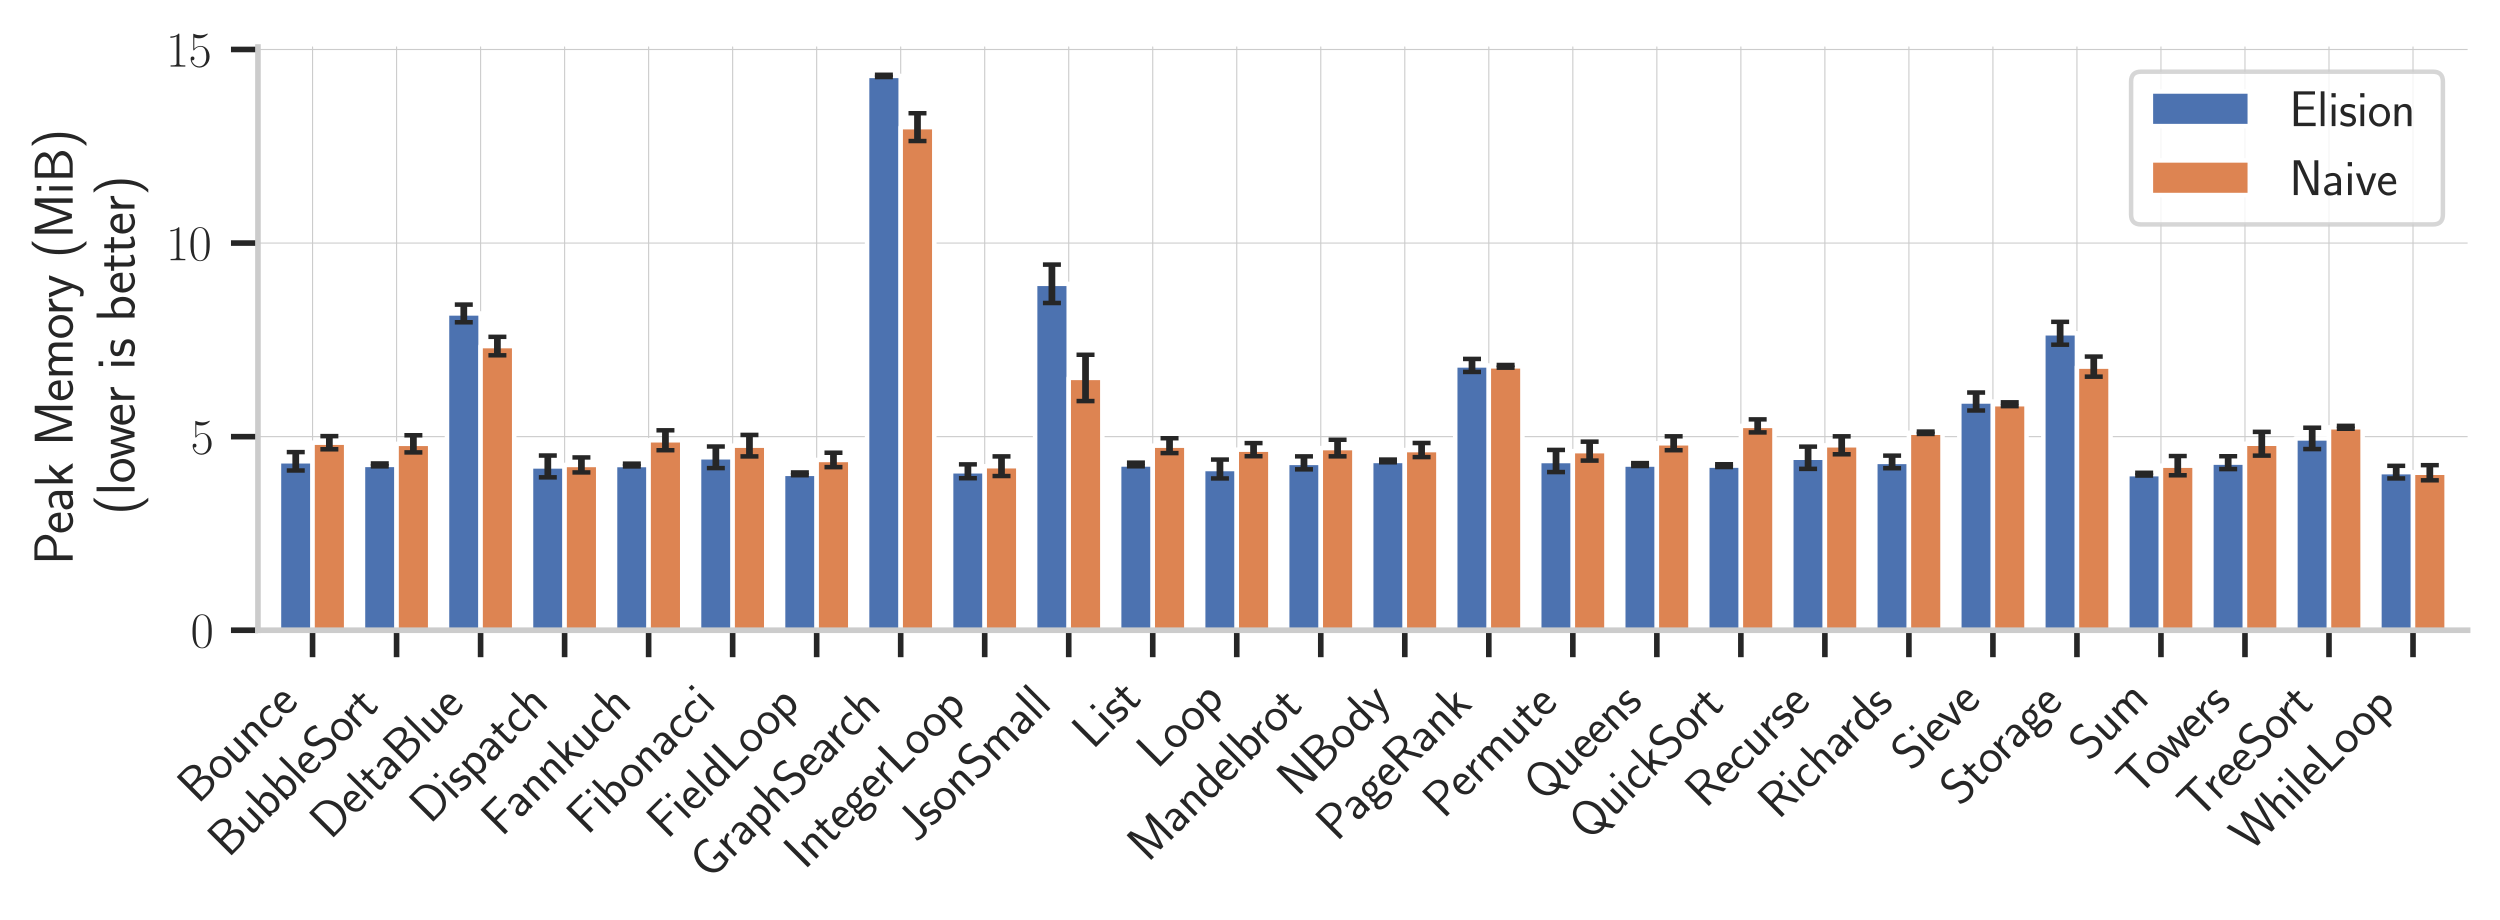 <?xml version="1.0" encoding="utf-8" standalone="no"?>
<!DOCTYPE svg PUBLIC "-//W3C//DTD SVG 1.1//EN"
  "http://www.w3.org/Graphics/SVG/1.1/DTD/svg11.dtd">
<svg xmlns:xlink="http://www.w3.org/1999/xlink" width="555.956pt" height="204.638pt" viewBox="0 0 555.956 204.638" xmlns="http://www.w3.org/2000/svg" version="1.1">
 <defs>
  <style type="text/css">*{stroke-linejoin: round; stroke-linecap: butt}</style>
 </defs>
 <g id="figure_1">
  <g id="patch_1">
   <path d="M 0 204.638 
L 555.956 204.638 
L 555.956 0 
L 0 0 
z
" style="fill: #ffffff"/>
  </g>
  <g id="axes_1">
   <g id="patch_2">
    <path d="M 57.363 140.151 
L 548.756 140.151 
L 548.756 10.447 
L 57.363 10.447 
z
" style="fill: #ffffff"/>
   </g>
   <g id="matplotlib.axis_1">
    <g id="xtick_1">
     <g id="line2d_1">
      <path d="M 69.507 140.151 
L 69.507 10.447 
" clip-path="url(#p261dde9b09)" style="fill: none; stroke: #cccccc; stroke-width: 0.25; stroke-linecap: round"/>
     </g>
     <g id="line2d_2">
      <defs>
       <path id="mf5e550f203" d="M 0 0 
L 0 6 
" style="stroke: #262626; stroke-width: 1.25"/>
      </defs>
      <g>
       <use xlink:href="#mf5e550f203" x="69.507" y="140.151" style="fill: #262626; stroke: #262626; stroke-width: 1.25"/>
      </g>
     </g>
     <g id="text_1">
      <!-- Bounce -->
      <g style="fill: #262626" transform="translate(44.064 178.969) rotate(-45) scale(0.11 -0.11)">
       <defs>
        <path id="CMSS17-42" d="M 570 4416 
L 570 0 
L 2163 0 
C 3034 0 3667 574 3667 1200 
C 3667 1685 3251 2176 2502 2317 
C 3334 2558 3501 3040 3501 3313 
C 3501 3883 2874 4416 1997 4416 
L 570 4416 
z
M 1088 2496 
L 1088 4059 
L 1824 4059 
C 2483 4059 3002 3724 3002 3306 
C 3002 2926 2592 2496 1766 2496 
L 1088 2496 
z
M 1088 357 
L 1088 2107 
L 1939 2107 
C 2630 2107 3162 1679 3162 1206 
C 3162 772 2694 357 1984 357 
L 1088 357 
z
" transform="scale(0.016)"/>
        <path id="CMSS17-6f" d="M 2829 1356 
C 2829 2176 2221 2816 1504 2816 
C 768 2816 173 2157 173 1356 
C 173 544 787 -64 1498 -64 
C 2227 -64 2829 563 2829 1356 
z
M 1504 337 
C 1050 337 659 709 659 1408 
C 659 2151 1114 2427 1498 2427 
C 1914 2427 2342 2126 2342 1408 
C 2342 683 1926 337 1504 337 
z
" transform="scale(0.016)"/>
        <path id="CMSS17-75" d="M 2618 2739 
L 2131 2739 
L 2131 972 
C 2131 498 1786 306 1421 306 
C 998 306 960 447 960 709 
L 960 2739 
L 474 2739 
L 474 678 
C 474 179 646 -64 1088 -64 
C 1306 -64 1798 -13 2144 306 
L 2144 0 
L 2618 0 
L 2618 2739 
z
" transform="scale(0.016)"/>
        <path id="CMSS17-6e" d="M 2618 1877 
C 2618 2283 2522 2816 1798 2816 
C 1389 2816 1120 2606 941 2389 
L 941 2758 
L 474 2758 
L 474 0 
L 960 0 
L 960 1559 
C 960 1964 1114 2428 1549 2428 
C 2112 2428 2131 2048 2131 1829 
L 2131 0 
L 2618 0 
L 2618 1877 
z
" transform="scale(0.016)"/>
        <path id="CMSS17-63" d="M 2464 2541 
C 2464 2585 2170 2714 2093 2739 
C 1882 2816 1613 2816 1542 2816 
C 710 2816 211 2093 211 1363 
C 211 595 768 -64 1517 -64 
C 1946 -64 2253 76 2502 242 
L 2464 664 
C 2189 453 1869 337 1523 337 
C 1024 337 698 774 698 1369 
C 698 1831 909 2414 1549 2414 
C 1901 2414 2099 2343 2394 2145 
L 2464 2541 
z
" transform="scale(0.016)"/>
        <path id="CMSS17-65" d="M 2502 1377 
C 2502 1590 2490 2003 2285 2345 
C 2061 2713 1696 2816 1421 2816 
C 755 2816 192 2188 192 1375 
C 192 582 774 -64 1510 -64 
C 1798 -64 2150 19 2470 248 
C 2470 274 2458 414 2451 420 
C 2451 433 2432 630 2432 656 
C 2125 407 1773 325 1517 325 
C 1107 325 666 667 646 1377 
L 2502 1377 
z
M 698 1728 
C 781 2084 1062 2421 1421 2421 
C 1517 2421 1965 2421 2080 1728 
L 698 1728 
z
" transform="scale(0.016)"/>
       </defs>
       <use xlink:href="#CMSS17-42" transform="scale(0.996)"/>
       <use xlink:href="#CMSS17-6f" transform="translate(62.338 0) scale(0.996)"/>
       <use xlink:href="#CMSS17-75" transform="translate(109.182 0) scale(0.996)"/>
       <use xlink:href="#CMSS17-6e" transform="translate(157.387 0) scale(0.996)"/>
       <use xlink:href="#CMSS17-63" transform="translate(205.592 0) scale(0.996)"/>
       <use xlink:href="#CMSS17-65" transform="translate(247.23 0) scale(0.996)"/>
      </g>
     </g>
    </g>
    <g id="xtick_2">
     <g id="line2d_3">
      <path d="M 88.191 140.151 
L 88.191 10.447 
" clip-path="url(#p261dde9b09)" style="fill: none; stroke: #cccccc; stroke-width: 0.25; stroke-linecap: round"/>
     </g>
     <g id="line2d_4">
      <g>
       <use xlink:href="#mf5e550f203" x="88.191" y="140.151" style="fill: #262626; stroke: #262626; stroke-width: 1.25"/>
      </g>
     </g>
     <g id="text_2">
      <!-- BubbleSort -->
      <g style="fill: #262626" transform="translate(50.802 190.915) rotate(-45) scale(0.11 -0.11)">
       <defs>
        <path id="CMSS17-62" d="M 954 4416 
L 480 4416 
L 480 -13 
L 966 -13 
L 966 274 
C 1210 38 1504 -64 1766 -64 
C 2381 -64 2880 549 2880 1352 
C 2880 2086 2496 2756 1926 2756 
C 1523 2756 1165 2591 954 2419 
L 954 4416 
z
M 966 2046 
C 1107 2222 1306 2368 1587 2368 
C 1965 2368 2394 2097 2394 1352 
C 2394 558 1882 325 1530 325 
C 1402 325 1267 356 1139 464 
C 966 615 966 709 966 797 
L 966 2046 
z
" transform="scale(0.016)"/>
        <path id="CMSS17-6c" d="M 947 4416 
L 474 4416 
L 474 0 
L 947 0 
L 947 4416 
z
" transform="scale(0.016)"/>
        <path id="CMSS17-53" d="M 2797 4169 
C 2515 4334 2208 4480 1690 4480 
C 864 4480 333 3879 333 3266 
C 333 3025 403 2753 653 2475 
C 902 2196 1184 2121 1542 2033 
C 1690 1994 1939 1924 1984 1906 
C 2342 1767 2515 1444 2515 1140 
C 2515 742 2202 318 1645 318 
C 1453 318 890 318 358 819 
L 269 318 
C 794 -64 1363 -128 1651 -128 
C 2438 -128 3002 488 3002 1186 
C 3002 1440 2925 1763 2656 2061 
C 2394 2347 2163 2410 1638 2549 
C 1338 2626 1146 2677 986 2873 
C 877 3013 819 3146 819 3317 
C 819 3673 1126 4060 1690 4060 
C 1971 4060 2336 4002 2707 3660 
L 2797 4169 
z
" transform="scale(0.016)"/>
        <path id="CMSS17-72" d="M 954 1363 
C 954 1965 1395 2368 1958 2368 
L 1958 2789 
C 1549 2789 1165 2585 934 2253 
L 934 2758 
L 480 2758 
L 480 0 
L 954 0 
L 954 1363 
z
" transform="scale(0.016)"/>
        <path id="CMSS17-74" d="M 1069 2368 
L 1901 2368 
L 1901 2737 
L 1069 2737 
L 1069 3520 
L 614 3520 
L 614 2737 
L 109 2737 
L 109 2368 
L 602 2368 
L 602 749 
C 602 384 685 -64 1107 -64 
C 1427 -64 1722 25 2003 172 
L 1901 548 
C 1747 414 1562 337 1363 337 
C 1082 337 1069 696 1069 856 
L 1069 2368 
z
" transform="scale(0.016)"/>
       </defs>
       <use xlink:href="#CMSS17-42" transform="scale(0.996)"/>
       <use xlink:href="#CMSS17-75" transform="translate(62.338 0) scale(0.996)"/>
       <use xlink:href="#CMSS17-62" transform="translate(110.543 0) scale(0.996)"/>
       <use xlink:href="#CMSS17-62" transform="translate(158.748 0) scale(0.996)"/>
       <use xlink:href="#CMSS17-6c" transform="translate(206.953 0) scale(0.996)"/>
       <use xlink:href="#CMSS17-65" transform="translate(229.134 0) scale(0.996)"/>
       <use xlink:href="#CMSS17-53" transform="translate(270.772 0) scale(0.996)"/>
       <use xlink:href="#CMSS17-6f" transform="translate(322.821 0) scale(0.996)"/>
       <use xlink:href="#CMSS17-72" transform="translate(367.062 0) scale(0.996)"/>
       <use xlink:href="#CMSS17-74" transform="translate(398.972 0) scale(0.996)"/>
      </g>
     </g>
    </g>
    <g id="xtick_3">
     <g id="line2d_5">
      <path d="M 106.876 140.151 
L 106.876 10.447 
" clip-path="url(#p261dde9b09)" style="fill: none; stroke: #cccccc; stroke-width: 0.25; stroke-linecap: round"/>
     </g>
     <g id="line2d_6">
      <g>
       <use xlink:href="#mf5e550f203" x="106.876" y="140.151" style="fill: #262626; stroke: #262626; stroke-width: 1.25"/>
      </g>
     </g>
     <g id="text_3">
      <!-- DeltaBlue -->
      <g style="fill: #262626" transform="translate(73.49 186.912) rotate(-45) scale(0.11 -0.11)">
       <defs>
        <path id="CMSS17-44" d="M 570 4416 
L 570 0 
L 2144 0 
C 3194 0 4000 980 4000 2170 
C 4000 3398 3194 4416 2144 4416 
L 570 4416 
z
M 1094 357 
L 1094 4059 
L 2003 4059 
C 2861 4059 3475 3277 3475 2170 
C 3475 1107 2867 357 2003 357 
L 1094 357 
z
" transform="scale(0.016)"/>
        <path id="CMSS17-61" d="M 2406 1791 
C 2406 2392 1978 2808 1402 2808 
C 1120 2808 813 2757 461 2553 
L 499 2135 
C 659 2248 934 2432 1395 2432 
C 1722 2432 1920 2180 1920 1782 
L 1920 1536 
C 896 1536 256 1238 256 726 
C 256 461 416 -64 947 -64 
C 1043 -64 1562 -64 1933 217 
L 1933 -19 
L 2406 -19 
L 2406 1791 
z
M 1920 816 
C 1920 701 1920 548 1728 434 
C 1562 325 1350 325 1261 325 
C 941 325 723 511 723 744 
C 723 1211 1722 1211 1920 1211 
L 1920 816 
z
" transform="scale(0.016)"/>
       </defs>
       <use xlink:href="#CMSS17-44" transform="scale(0.996)"/>
       <use xlink:href="#CMSS17-65" transform="translate(67.543 0) scale(0.996)"/>
       <use xlink:href="#CMSS17-6c" transform="translate(109.182 0) scale(0.996)"/>
       <use xlink:href="#CMSS17-74" transform="translate(131.362 0) scale(0.996)"/>
       <use xlink:href="#CMSS17-61" transform="translate(165.194 0) scale(0.996)"/>
       <use xlink:href="#CMSS17-42" transform="translate(210.116 0) scale(0.996)"/>
       <use xlink:href="#CMSS17-6c" transform="translate(272.454 0) scale(0.996)"/>
       <use xlink:href="#CMSS17-75" transform="translate(294.635 0) scale(0.996)"/>
       <use xlink:href="#CMSS17-65" transform="translate(342.84 0) scale(0.996)"/>
      </g>
     </g>
    </g>
    <g id="xtick_4">
     <g id="line2d_7">
      <path d="M 125.56 140.151 
L 125.56 10.447 
" clip-path="url(#p261dde9b09)" style="fill: none; stroke: #cccccc; stroke-width: 0.25; stroke-linecap: round"/>
     </g>
     <g id="line2d_8">
      <g>
       <use xlink:href="#mf5e550f203" x="125.56" y="140.151" style="fill: #262626; stroke: #262626; stroke-width: 1.25"/>
      </g>
     </g>
     <g id="text_4">
      <!-- Dispatch -->
      <g style="fill: #262626" transform="translate(95.661 183.424) rotate(-45) scale(0.11 -0.11)">
       <defs>
        <path id="CMSS17-69" d="M 979 4183 
L 442 4183 
L 442 3648 
L 979 3648 
L 979 4183 
z
M 947 2739 
L 474 2739 
L 474 0 
L 947 0 
L 947 2739 
z
" transform="scale(0.016)"/>
        <path id="CMSS17-73" d="M 2061 2627 
C 1683 2807 1389 2807 1197 2807 
C 742 2807 198 2648 198 2003 
C 198 1359 902 1218 1094 1179 
C 1389 1122 1715 1058 1715 740 
C 1715 337 1254 337 1171 337 
C 915 337 563 407 243 638 
L 166 210 
C 531 0 883 -64 1178 -64 
C 1965 -64 2163 416 2163 781 
C 2163 1094 1984 1305 1862 1401 
C 1651 1568 1574 1587 1050 1696 
C 960 1709 646 1779 646 2066 
C 646 2432 1050 2432 1139 2432 
C 1555 2432 1811 2303 1984 2208 
L 2061 2627 
z
" transform="scale(0.016)"/>
        <path id="CMSS17-70" d="M 966 333 
C 1178 129 1466 -5 1773 -5 
C 2368 -5 2880 603 2880 1412 
C 2880 2159 2496 2816 1946 2816 
C 1626 2816 1242 2702 954 2472 
L 954 2765 
L 480 2765 
L 480 -1216 
L 966 -1216 
L 966 333 
z
M 966 2100 
C 1018 2176 1235 2415 1587 2415 
C 2035 2415 2394 1960 2394 1412 
C 2394 787 1958 384 1530 384 
C 1402 384 1267 415 1139 523 
C 966 674 966 768 966 857 
L 966 2100 
z
" transform="scale(0.016)"/>
        <path id="CMSS17-68" d="M 2618 1891 
C 2618 2292 2522 2820 1798 2820 
C 1395 2820 1133 2623 947 2407 
L 947 4448 
L 474 4448 
L 474 32 
L 960 32 
L 960 1573 
C 960 1973 1114 2432 1549 2432 
C 2112 2432 2131 2056 2131 1839 
L 2131 32 
L 2618 32 
L 2618 1891 
z
" transform="scale(0.016)"/>
       </defs>
       <use xlink:href="#CMSS17-44" transform="scale(0.996)"/>
       <use xlink:href="#CMSS17-69" transform="translate(67.543 0) scale(0.996)"/>
       <use xlink:href="#CMSS17-73" transform="translate(89.724 0) scale(0.996)"/>
       <use xlink:href="#CMSS17-70" transform="translate(125.637 0) scale(0.996)"/>
       <use xlink:href="#CMSS17-61" transform="translate(173.842 0) scale(0.996)"/>
       <use xlink:href="#CMSS17-74" transform="translate(218.764 0) scale(0.996)"/>
       <use xlink:href="#CMSS17-63" transform="translate(252.596 0) scale(0.996)"/>
       <use xlink:href="#CMSS17-68" transform="translate(294.234 0) scale(0.996)"/>
      </g>
     </g>
    </g>
    <g id="xtick_5">
     <g id="line2d_9">
      <path d="M 144.244 140.151 
L 144.244 10.447 
" clip-path="url(#p261dde9b09)" style="fill: none; stroke: #cccccc; stroke-width: 0.25; stroke-linecap: round"/>
     </g>
     <g id="line2d_10">
      <g>
       <use xlink:href="#mf5e550f203" x="144.244" y="140.151" style="fill: #262626; stroke: #262626; stroke-width: 1.25"/>
      </g>
     </g>
     <g id="text_5">
      <!-- Fannkuch -->
      <g style="fill: #262626" transform="translate(111.568 186.201) rotate(-45) scale(0.11 -0.11)">
       <defs>
        <path id="CMSS17-46" d="M 2918 1984 
L 2918 2373 
L 1101 2373 
L 1101 3968 
L 1882 3968 
C 1958 3968 2035 3968 2112 3968 
L 3168 3968 
L 3168 4375 
L 563 4375 
L 563 -32 
L 1101 -32 
L 1101 1984 
L 2918 1984 
z
" transform="scale(0.016)"/>
        <path id="CMSS17-6b" d="M 1696 1688 
L 2688 2739 
L 2074 2739 
L 954 1554 
L 954 4416 
L 480 4416 
L 480 0 
L 947 0 
L 947 892 
L 1376 1344 
L 2278 0 
L 2822 0 
L 1696 1688 
z
" transform="scale(0.016)"/>
       </defs>
       <use xlink:href="#CMSS17-46" transform="scale(0.996)"/>
       <use xlink:href="#CMSS17-61" transform="translate(50.687 0) scale(0.996)"/>
       <use xlink:href="#CMSS17-6e" transform="translate(95.609 0) scale(0.996)"/>
       <use xlink:href="#CMSS17-6e" transform="translate(143.814 0) scale(0.996)"/>
       <use xlink:href="#CMSS17-6b" transform="translate(192.019 0) scale(0.996)"/>
       <use xlink:href="#CMSS17-75" transform="translate(237.621 0) scale(0.996)"/>
       <use xlink:href="#CMSS17-63" transform="translate(285.826 0) scale(0.996)"/>
       <use xlink:href="#CMSS17-68" transform="translate(327.465 0) scale(0.996)"/>
      </g>
     </g>
    </g>
    <g id="xtick_6">
     <g id="line2d_11">
      <path d="M 162.928 140.151 
L 162.928 10.447 
" clip-path="url(#p261dde9b09)" style="fill: none; stroke: #cccccc; stroke-width: 0.25; stroke-linecap: round"/>
     </g>
     <g id="line2d_12">
      <g>
       <use xlink:href="#mf5e550f203" x="162.928" y="140.151" style="fill: #262626; stroke: #262626; stroke-width: 1.25"/>
      </g>
     </g>
     <g id="text_6">
      <!-- Fibonacci -->
      <g style="fill: #262626" transform="translate(130.597 185.857) rotate(-45) scale(0.11 -0.11)">
       <use xlink:href="#CMSS17-46" transform="scale(0.996)"/>
       <use xlink:href="#CMSS17-69" transform="translate(53.29 0) scale(0.996)"/>
       <use xlink:href="#CMSS17-62" transform="translate(75.47 0) scale(0.996)"/>
       <use xlink:href="#CMSS17-6f" transform="translate(126.278 0) scale(0.996)"/>
       <use xlink:href="#CMSS17-6e" transform="translate(173.121 0) scale(0.996)"/>
       <use xlink:href="#CMSS17-61" transform="translate(221.326 0) scale(0.996)"/>
       <use xlink:href="#CMSS17-63" transform="translate(266.248 0) scale(0.996)"/>
       <use xlink:href="#CMSS17-63" transform="translate(307.887 0) scale(0.996)"/>
       <use xlink:href="#CMSS17-69" transform="translate(349.526 0) scale(0.996)"/>
      </g>
     </g>
    </g>
    <g id="xtick_7">
     <g id="line2d_13">
      <path d="M 181.612 140.151 
L 181.612 10.447 
" clip-path="url(#p261dde9b09)" style="fill: none; stroke: #cccccc; stroke-width: 0.25; stroke-linecap: round"/>
     </g>
     <g id="line2d_14">
      <g>
       <use xlink:href="#mf5e550f203" x="181.612" y="140.151" style="fill: #262626; stroke: #262626; stroke-width: 1.25"/>
      </g>
     </g>
     <g id="text_7">
      <!-- FieldLoop -->
      <g style="fill: #262626" transform="translate(148.377 186.761) rotate(-45) scale(0.11 -0.11)">
       <defs>
        <path id="CMSS17-64" d="M 2611 4416 
L 2138 4416 
L 2138 2438 
C 1939 2603 1613 2756 1254 2756 
C 672 2756 211 2131 211 1347 
C 211 562 666 -64 1235 -64 
C 1677 -64 1971 172 2125 306 
L 2125 -13 
L 2611 -13 
L 2611 4416 
z
M 2125 836 
C 2125 747 2125 653 1926 482 
C 1798 375 1645 325 1498 325 
C 1152 325 698 576 698 1340 
C 698 2134 1210 2368 1562 2368 
C 1798 2368 1990 2254 2125 2065 
L 2125 836 
z
" transform="scale(0.016)"/>
        <path id="CMSS17-4c" d="M 1670 414 
C 1594 414 1517 414 1440 414 
L 1101 414 
L 1101 4416 
L 563 4416 
L 563 0 
L 3002 0 
L 3002 414 
L 1670 414 
z
" transform="scale(0.016)"/>
       </defs>
       <use xlink:href="#CMSS17-46" transform="scale(0.996)"/>
       <use xlink:href="#CMSS17-69" transform="translate(53.29 0) scale(0.996)"/>
       <use xlink:href="#CMSS17-65" transform="translate(75.47 0) scale(0.996)"/>
       <use xlink:href="#CMSS17-6c" transform="translate(117.109 0) scale(0.996)"/>
       <use xlink:href="#CMSS17-64" transform="translate(139.29 0) scale(0.996)"/>
       <use xlink:href="#CMSS17-4c" transform="translate(187.495 0) scale(0.996)"/>
       <use xlink:href="#CMSS17-6f" transform="translate(238.182 0) scale(0.996)"/>
       <use xlink:href="#CMSS17-6f" transform="translate(287.628 0) scale(0.996)"/>
       <use xlink:href="#CMSS17-70" transform="translate(334.472 0) scale(0.996)"/>
      </g>
     </g>
    </g>
    <g id="xtick_8">
     <g id="line2d_15">
      <path d="M 200.296 140.151 
L 200.296 10.447 
" clip-path="url(#p261dde9b09)" style="fill: none; stroke: #cccccc; stroke-width: 0.25; stroke-linecap: round"/>
     </g>
     <g id="line2d_16">
      <g>
       <use xlink:href="#mf5e550f203" x="200.296" y="140.151" style="fill: #262626; stroke: #262626; stroke-width: 1.25"/>
      </g>
     </g>
     <g id="text_8">
      <!-- GraphSearch -->
      <g style="fill: #262626" transform="translate(157.892 195.931) rotate(-45) scale(0.11 -0.11)">
       <defs>
        <path id="CMSS17-47" d="M 3610 1856 
L 2336 1856 
L 2336 1461 
L 3123 1461 
L 3123 471 
C 2874 401 2618 350 2362 350 
C 1466 350 934 1301 934 2200 
C 934 3095 1491 4032 2362 4032 
C 2854 4032 3130 3881 3469 3627 
L 3552 4134 
C 3130 4351 2867 4440 2387 4440 
C 1146 4440 397 3324 397 2182 
C 397 1090 1152 -64 2349 -64 
C 2797 -64 3213 51 3610 248 
L 3610 1856 
z
" transform="scale(0.016)"/>
       </defs>
       <use xlink:href="#CMSS17-47" transform="scale(0.996)"/>
       <use xlink:href="#CMSS17-72" transform="translate(62.458 0) scale(0.996)"/>
       <use xlink:href="#CMSS17-61" transform="translate(94.368 0) scale(0.996)"/>
       <use xlink:href="#CMSS17-70" transform="translate(139.29 0) scale(0.996)"/>
       <use xlink:href="#CMSS17-68" transform="translate(187.495 0) scale(0.996)"/>
       <use xlink:href="#CMSS17-53" transform="translate(235.7 0) scale(0.996)"/>
       <use xlink:href="#CMSS17-65" transform="translate(287.748 0) scale(0.996)"/>
       <use xlink:href="#CMSS17-61" transform="translate(329.387 0) scale(0.996)"/>
       <use xlink:href="#CMSS17-72" transform="translate(371.707 0) scale(0.996)"/>
       <use xlink:href="#CMSS17-63" transform="translate(403.616 0) scale(0.996)"/>
       <use xlink:href="#CMSS17-68" transform="translate(445.255 0) scale(0.996)"/>
      </g>
     </g>
    </g>
    <g id="xtick_9">
     <g id="line2d_17">
      <path d="M 218.981 140.151 
L 218.981 10.447 
" clip-path="url(#p261dde9b09)" style="fill: none; stroke: #cccccc; stroke-width: 0.25; stroke-linecap: round"/>
     </g>
     <g id="line2d_18">
      <g>
       <use xlink:href="#mf5e550f203" x="218.981" y="140.151" style="fill: #262626; stroke: #262626; stroke-width: 1.25"/>
      </g>
     </g>
     <g id="text_9">
      <!-- IntegerLoop -->
      <g style="fill: #262626" transform="translate(178.943 193.563) rotate(-45) scale(0.11 -0.11)">
       <defs>
        <path id="CMSS17-49" d="M 1094 4416 
L 557 4416 
L 557 0 
L 1094 0 
L 1094 4416 
z
" transform="scale(0.016)"/>
        <path id="CMSS17-67" d="M 2848 2808 
C 2483 2808 2170 2738 1914 2617 
C 1702 2777 1485 2808 1338 2808 
C 781 2808 358 2349 358 1814 
C 358 1468 550 1207 563 1195 
C 448 1035 384 863 384 672 
C 384 448 474 289 544 200 
C 211 -3 166 -314 166 -435 
C 166 -898 749 -1280 1498 -1280 
C 2253 -1280 2835 -898 2835 -428 
C 2835 448 1856 448 1587 448 
L 1069 448 
C 973 448 717 448 717 791 
C 717 921 774 1004 781 1010 
C 877 940 1075 832 1338 832 
C 1869 832 2310 1278 2310 1827 
C 2310 2132 2170 2355 2112 2432 
L 2131 2432 
C 2150 2432 2419 2432 2515 2432 
C 2720 2432 2739 2429 2918 2419 
L 2848 2808 
z
M 1338 1182 
C 1120 1182 813 1315 813 1823 
C 813 2375 1165 2464 1331 2464 
C 1549 2464 1856 2331 1856 1823 
C 1856 1271 1504 1182 1338 1182 
z
M 1581 -10 
C 1734 -10 2381 -10 2381 -442 
C 2381 -714 1984 -929 1504 -929 
C 1018 -929 621 -720 621 -435 
C 621 -403 621 -10 1062 -10 
L 1581 -10 
z
" transform="scale(0.016)"/>
       </defs>
       <use xlink:href="#CMSS17-49" transform="scale(0.996)"/>
       <use xlink:href="#CMSS17-6e" transform="translate(25.784 0) scale(0.996)"/>
       <use xlink:href="#CMSS17-74" transform="translate(73.989 0) scale(0.996)"/>
       <use xlink:href="#CMSS17-65" transform="translate(107.82 0) scale(0.996)"/>
       <use xlink:href="#CMSS17-67" transform="translate(149.459 0) scale(0.996)"/>
       <use xlink:href="#CMSS17-65" transform="translate(196.303 0) scale(0.996)"/>
       <use xlink:href="#CMSS17-72" transform="translate(237.942 0) scale(0.996)"/>
       <use xlink:href="#CMSS17-4c" transform="translate(269.851 0) scale(0.996)"/>
       <use xlink:href="#CMSS17-6f" transform="translate(320.539 0) scale(0.996)"/>
       <use xlink:href="#CMSS17-6f" transform="translate(369.985 0) scale(0.996)"/>
       <use xlink:href="#CMSS17-70" transform="translate(416.828 0) scale(0.996)"/>
      </g>
     </g>
    </g>
    <g id="xtick_10">
     <g id="line2d_19">
      <path d="M 237.665 140.151 
L 237.665 10.447 
" clip-path="url(#p261dde9b09)" style="fill: none; stroke: #cccccc; stroke-width: 0.25; stroke-linecap: round"/>
     </g>
     <g id="line2d_20">
      <g>
       <use xlink:href="#mf5e550f203" x="237.665" y="140.151" style="fill: #262626; stroke: #262626; stroke-width: 1.25"/>
      </g>
     </g>
     <g id="text_10">
      <!-- JsonSmall -->
      <g style="fill: #262626" transform="translate(203.762 187.428) rotate(-45) scale(0.11 -0.11)">
       <defs>
        <path id="CMSS17-4a" d="M 2336 4384 
L 1811 4384 
L 1811 940 
C 1811 636 1683 261 1107 261 
C 781 261 506 414 333 604 
L 250 140 
C 646 -71 1011 -128 1280 -128 
C 1901 -128 2336 228 2336 920 
L 2336 4384 
z
" transform="scale(0.016)"/>
        <path id="CMSS17-6d" d="M 4288 1877 
C 4288 2308 4179 2816 3462 2816 
C 2982 2816 2694 2516 2566 2331 
C 2451 2670 2182 2816 1798 2816 
C 1363 2816 1088 2568 941 2389 
L 941 2758 
L 474 2758 
L 474 0 
L 960 0 
L 960 1559 
C 960 1939 1101 2428 1555 2428 
C 2138 2428 2138 2016 2138 1829 
L 2138 0 
L 2624 0 
L 2624 1559 
C 2624 1939 2765 2428 3219 2428 
C 3802 2428 3802 2016 3802 1829 
L 3802 0 
L 4288 0 
L 4288 1877 
z
" transform="scale(0.016)"/>
       </defs>
       <use xlink:href="#CMSS17-4a" transform="scale(0.996)"/>
       <use xlink:href="#CMSS17-73" transform="translate(44.121 0) scale(0.996)"/>
       <use xlink:href="#CMSS17-6f" transform="translate(80.035 0) scale(0.996)"/>
       <use xlink:href="#CMSS17-6e" transform="translate(126.878 0) scale(0.996)"/>
       <use xlink:href="#CMSS17-53" transform="translate(175.083 0) scale(0.996)"/>
       <use xlink:href="#CMSS17-6d" transform="translate(227.132 0) scale(0.996)"/>
       <use xlink:href="#CMSS17-61" transform="translate(301.361 0) scale(0.996)"/>
       <use xlink:href="#CMSS17-6c" transform="translate(346.283 0) scale(0.996)"/>
       <use xlink:href="#CMSS17-6c" transform="translate(368.464 0) scale(0.996)"/>
      </g>
     </g>
    </g>
    <g id="xtick_11">
     <g id="line2d_21">
      <path d="M 256.349 140.151 
L 256.349 10.447 
" clip-path="url(#p261dde9b09)" style="fill: none; stroke: #cccccc; stroke-width: 0.25; stroke-linecap: round"/>
     </g>
     <g id="line2d_22">
      <g>
       <use xlink:href="#mf5e550f203" x="256.349" y="140.151" style="fill: #262626; stroke: #262626; stroke-width: 1.25"/>
      </g>
     </g>
     <g id="text_11">
      <!-- List -->
      <g style="fill: #262626" transform="translate(243.025 166.85) rotate(-45) scale(0.11 -0.11)">
       <use xlink:href="#CMSS17-4c" transform="scale(0.996)"/>
       <use xlink:href="#CMSS17-69" transform="translate(50.687 0) scale(0.996)"/>
       <use xlink:href="#CMSS17-73" transform="translate(72.868 0) scale(0.996)"/>
       <use xlink:href="#CMSS17-74" transform="translate(108.781 0) scale(0.996)"/>
      </g>
     </g>
    </g>
    <g id="xtick_12">
     <g id="line2d_23">
      <path d="M 275.033 140.151 
L 275.033 10.447 
" clip-path="url(#p261dde9b09)" style="fill: none; stroke: #cccccc; stroke-width: 0.25; stroke-linecap: round"/>
     </g>
     <g id="line2d_24">
      <g>
       <use xlink:href="#mf5e550f203" x="275.033" y="140.151" style="fill: #262626; stroke: #262626; stroke-width: 1.25"/>
      </g>
     </g>
     <g id="text_12">
      <!-- Loop -->
      <g style="fill: #262626" transform="translate(257.361 171.198) rotate(-45) scale(0.11 -0.11)">
       <use xlink:href="#CMSS17-4c" transform="scale(0.996)"/>
       <use xlink:href="#CMSS17-6f" transform="translate(50.687 0) scale(0.996)"/>
       <use xlink:href="#CMSS17-6f" transform="translate(100.133 0) scale(0.996)"/>
       <use xlink:href="#CMSS17-70" transform="translate(146.977 0) scale(0.996)"/>
      </g>
     </g>
    </g>
    <g id="xtick_13">
     <g id="line2d_25">
      <path d="M 293.717 140.151 
L 293.717 10.447 
" clip-path="url(#p261dde9b09)" style="fill: none; stroke: #cccccc; stroke-width: 0.25; stroke-linecap: round"/>
     </g>
     <g id="line2d_26">
      <g>
       <use xlink:href="#mf5e550f203" x="293.717" y="140.151" style="fill: #262626; stroke: #262626; stroke-width: 1.25"/>
      </g>
     </g>
     <g id="text_13">
      <!-- Mandelbrot -->
      <g style="fill: #262626" transform="translate(255.295 191.949) rotate(-45) scale(0.11 -0.11)">
       <defs>
        <path id="CMSS17-4d" d="M 3194 2371 
L 2886 1473 
C 2835 1307 2662 791 2624 587 
L 2618 587 
C 2598 715 2560 849 2458 1174 
C 2400 1365 2336 1562 2272 1741 
L 1325 4416 
L 576 4416 
L 576 0 
L 1075 0 
L 1075 3900 
L 1082 3900 
C 1082 3894 1139 3613 1530 2499 
L 2374 96 
L 2848 96 
L 3610 2231 
C 3661 2378 3821 2843 3891 3066 
C 3955 3257 4115 3728 4154 3913 
L 4160 3913 
L 4160 0 
L 4666 0 
L 4666 4416 
L 3923 4416 
L 3194 2371 
z
" transform="scale(0.016)"/>
       </defs>
       <use xlink:href="#CMSS17-4d" transform="scale(0.996)"/>
       <use xlink:href="#CMSS17-61" transform="translate(81.676 0) scale(0.996)"/>
       <use xlink:href="#CMSS17-6e" transform="translate(126.598 0) scale(0.996)"/>
       <use xlink:href="#CMSS17-64" transform="translate(174.803 0) scale(0.996)"/>
       <use xlink:href="#CMSS17-65" transform="translate(223.008 0) scale(0.996)"/>
       <use xlink:href="#CMSS17-6c" transform="translate(264.647 0) scale(0.996)"/>
       <use xlink:href="#CMSS17-62" transform="translate(286.827 0) scale(0.996)"/>
       <use xlink:href="#CMSS17-72" transform="translate(332.43 0) scale(0.996)"/>
       <use xlink:href="#CMSS17-6f" transform="translate(364.34 0) scale(0.996)"/>
       <use xlink:href="#CMSS17-74" transform="translate(411.183 0) scale(0.996)"/>
      </g>
     </g>
    </g>
    <g id="xtick_14">
     <g id="line2d_27">
      <path d="M 312.402 140.151 
L 312.402 10.447 
" clip-path="url(#p261dde9b09)" style="fill: none; stroke: #cccccc; stroke-width: 0.25; stroke-linecap: round"/>
     </g>
     <g id="line2d_28">
      <g>
       <use xlink:href="#mf5e550f203" x="312.402" y="140.151" style="fill: #262626; stroke: #262626; stroke-width: 1.25"/>
      </g>
     </g>
     <g id="text_14">
      <!-- NBody -->
      <g style="fill: #262626" transform="translate(288.573 177.354) rotate(-45) scale(0.11 -0.11)">
       <defs>
        <path id="CMSS17-4e" d="M 1466 4180 
L 1350 4416 
L 563 4416 
L 563 0 
L 1062 0 
L 1062 3926 
L 1069 3932 
C 1114 3817 1139 3760 1402 3194 
L 2771 236 
L 2886 0 
L 3674 0 
L 3674 4416 
L 3174 4416 
L 3174 490 
L 3168 483 
C 3123 598 3098 655 2835 1221 
L 1466 4180 
z
" transform="scale(0.016)"/>
        <path id="CMSS17-79" d="M 2675 2752 
L 2176 2752 
C 1632 1294 1446 702 1434 383 
L 1427 383 
C 1408 696 1126 1460 902 2007 
L 602 2752 
L 83 2752 
L 1216 13 
C 1146 -178 1043 -465 1011 -529 
C 870 -885 774 -885 672 -885 
C 646 -885 442 -885 211 -809 
L 250 -1229 
C 410 -1261 570 -1280 685 -1280 
C 845 -1280 1165 -1280 1459 -497 
L 2675 2752 
z
" transform="scale(0.016)"/>
       </defs>
       <use xlink:href="#CMSS17-4e" transform="scale(0.996)"/>
       <use xlink:href="#CMSS17-42" transform="translate(66.062 0) scale(0.996)"/>
       <use xlink:href="#CMSS17-6f" transform="translate(128.4 0) scale(0.996)"/>
       <use xlink:href="#CMSS17-64" transform="translate(177.846 0) scale(0.996)"/>
       <use xlink:href="#CMSS17-79" transform="translate(226.051 0) scale(0.996)"/>
      </g>
     </g>
    </g>
    <g id="xtick_15">
     <g id="line2d_29">
      <path d="M 331.086 140.151 
L 331.086 10.447 
" clip-path="url(#p261dde9b09)" style="fill: none; stroke: #cccccc; stroke-width: 0.25; stroke-linecap: round"/>
     </g>
     <g id="line2d_30">
      <g>
       <use xlink:href="#mf5e550f203" x="331.086" y="140.151" style="fill: #262626; stroke: #262626; stroke-width: 1.25"/>
      </g>
     </g>
     <g id="text_15">
      <!-- PageRank -->
      <g style="fill: #262626" transform="translate(297.28 187.331) rotate(-45) scale(0.11 -0.11)">
       <defs>
        <path id="CMSS17-50" d="M 2106 1856 
C 2874 1856 3501 2453 3501 3158 
C 3501 3850 2899 4453 2067 4453 
L 570 4453 
L 570 0 
L 1107 0 
L 1107 1856 
L 2106 1856 
z
M 1926 4096 
C 2669 4096 2995 3627 2995 3157 
C 2995 2720 2694 2226 1926 2226 
L 1094 2226 
L 1094 4096 
L 1926 4096 
z
" transform="scale(0.016)"/>
        <path id="CMSS17-52" d="M 2522 2109 
L 2534 2115 
C 3533 2459 3539 3147 3539 3268 
C 3539 3873 2925 4453 2003 4453 
L 570 4453 
L 570 32 
L 1094 32 
L 1094 2048 
L 2035 2048 
L 3168 32 
L 3706 32 
L 2522 2109 
z
M 1094 2437 
L 1094 4096 
L 1933 4096 
C 2746 4096 3034 3637 3034 3267 
C 3034 2922 2778 2437 1933 2437 
L 1094 2437 
z
" transform="scale(0.016)"/>
       </defs>
       <use xlink:href="#CMSS17-50" transform="scale(0.996)"/>
       <use xlink:href="#CMSS17-61" transform="translate(57.133 0) scale(0.996)"/>
       <use xlink:href="#CMSS17-67" transform="translate(102.055 0) scale(0.996)"/>
       <use xlink:href="#CMSS17-65" transform="translate(148.899 0) scale(0.996)"/>
       <use xlink:href="#CMSS17-52" transform="translate(190.537 0) scale(0.996)"/>
       <use xlink:href="#CMSS17-61" transform="translate(250.954 0) scale(0.996)"/>
       <use xlink:href="#CMSS17-6e" transform="translate(295.876 0) scale(0.996)"/>
       <use xlink:href="#CMSS17-6b" transform="translate(344.081 0) scale(0.996)"/>
      </g>
     </g>
    </g>
    <g id="xtick_16">
     <g id="line2d_31">
      <path d="M 349.77 140.151 
L 349.77 10.447 
" clip-path="url(#p261dde9b09)" style="fill: none; stroke: #cccccc; stroke-width: 0.25; stroke-linecap: round"/>
     </g>
     <g id="line2d_32">
      <g>
       <use xlink:href="#mf5e550f203" x="349.77" y="140.151" style="fill: #262626; stroke: #262626; stroke-width: 1.25"/>
      </g>
     </g>
     <g id="text_16">
      <!-- Permute -->
      <g style="fill: #262626" transform="translate(321.034 182.262) rotate(-45) scale(0.11 -0.11)">
       <use xlink:href="#CMSS17-50" transform="scale(0.996)"/>
       <use xlink:href="#CMSS17-65" transform="translate(57.133 0) scale(0.996)"/>
       <use xlink:href="#CMSS17-72" transform="translate(98.772 0) scale(0.996)"/>
       <use xlink:href="#CMSS17-6d" transform="translate(130.682 0) scale(0.996)"/>
       <use xlink:href="#CMSS17-75" transform="translate(204.911 0) scale(0.996)"/>
       <use xlink:href="#CMSS17-74" transform="translate(253.116 0) scale(0.996)"/>
       <use xlink:href="#CMSS17-65" transform="translate(286.947 0) scale(0.996)"/>
      </g>
     </g>
    </g>
    <g id="xtick_17">
     <g id="line2d_33">
      <path d="M 368.454 140.151 
L 368.454 10.447 
" clip-path="url(#p261dde9b09)" style="fill: none; stroke: #cccccc; stroke-width: 0.25; stroke-linecap: round"/>
     </g>
     <g id="line2d_34">
      <g>
       <use xlink:href="#mf5e550f203" x="368.454" y="140.151" style="fill: #262626; stroke: #262626; stroke-width: 1.25"/>
      </g>
     </g>
     <g id="text_17">
      <!-- Queens -->
      <g style="fill: #262626" transform="translate(343.377 178.603) rotate(-45) scale(0.11 -0.11)">
       <defs>
        <path id="CMSS17-51" d="M 3200 202 
C 3981 833 4096 1689 4096 2174 
C 4096 3501 3219 4497 2214 4497 
C 1210 4497 333 3497 333 2178 
C 333 847 1222 -128 2214 -128 
C 2438 -128 2630 -77 2765 -26 
L 3302 -832 
L 3930 -832 
L 3200 202 
z
M 2528 324 
C 2438 293 2330 273 2214 273 
C 1523 273 858 993 858 2178 
C 858 3357 1517 4096 2214 4096 
C 2918 4096 3571 3350 3571 2178 
C 3571 1771 3507 1089 2950 566 
L 2490 1210 
L 1939 1210 
L 2528 324 
z
" transform="scale(0.016)"/>
       </defs>
       <use xlink:href="#CMSS17-51" transform="scale(0.996)"/>
       <use xlink:href="#CMSS17-75" transform="translate(69.024 0) scale(0.996)"/>
       <use xlink:href="#CMSS17-65" transform="translate(117.229 0) scale(0.996)"/>
       <use xlink:href="#CMSS17-65" transform="translate(158.868 0) scale(0.996)"/>
       <use xlink:href="#CMSS17-6e" transform="translate(200.507 0) scale(0.996)"/>
       <use xlink:href="#CMSS17-73" transform="translate(248.712 0) scale(0.996)"/>
      </g>
     </g>
    </g>
    <g id="xtick_18">
     <g id="line2d_35">
      <path d="M 387.138 140.151 
L 387.138 10.447 
" clip-path="url(#p261dde9b09)" style="fill: none; stroke: #cccccc; stroke-width: 0.25; stroke-linecap: round"/>
     </g>
     <g id="line2d_36">
      <g>
       <use xlink:href="#mf5e550f203" x="387.138" y="140.151" style="fill: #262626; stroke: #262626; stroke-width: 1.25"/>
      </g>
     </g>
     <g id="text_18">
      <!-- QuickSort -->
      <g style="fill: #262626" transform="translate(353.43 187.234) rotate(-45) scale(0.11 -0.11)">
       <use xlink:href="#CMSS17-51" transform="scale(0.996)"/>
       <use xlink:href="#CMSS17-75" transform="translate(69.024 0) scale(0.996)"/>
       <use xlink:href="#CMSS17-69" transform="translate(117.229 0) scale(0.996)"/>
       <use xlink:href="#CMSS17-63" transform="translate(139.41 0) scale(0.996)"/>
       <use xlink:href="#CMSS17-6b" transform="translate(181.049 0) scale(0.996)"/>
       <use xlink:href="#CMSS17-53" transform="translate(226.651 0) scale(0.996)"/>
       <use xlink:href="#CMSS17-6f" transform="translate(278.7 0) scale(0.996)"/>
       <use xlink:href="#CMSS17-72" transform="translate(322.941 0) scale(0.996)"/>
       <use xlink:href="#CMSS17-74" transform="translate(354.851 0) scale(0.996)"/>
      </g>
     </g>
    </g>
    <g id="xtick_19">
     <g id="line2d_37">
      <path d="M 405.822 140.151 
L 405.822 10.447 
" clip-path="url(#p261dde9b09)" style="fill: none; stroke: #cccccc; stroke-width: 0.25; stroke-linecap: round"/>
     </g>
     <g id="line2d_38">
      <g>
       <use xlink:href="#mf5e550f203" x="405.822" y="140.151" style="fill: #262626; stroke: #262626; stroke-width: 1.25"/>
      </g>
     </g>
     <g id="text_19">
      <!-- Recurse -->
      <g style="fill: #262626" transform="translate(379.357 179.991) rotate(-45) scale(0.11 -0.11)">
       <use xlink:href="#CMSS17-52" transform="scale(0.996)"/>
       <use xlink:href="#CMSS17-65" transform="translate(60.416 0) scale(0.996)"/>
       <use xlink:href="#CMSS17-63" transform="translate(102.055 0) scale(0.996)"/>
       <use xlink:href="#CMSS17-75" transform="translate(143.694 0) scale(0.996)"/>
       <use xlink:href="#CMSS17-72" transform="translate(191.899 0) scale(0.996)"/>
       <use xlink:href="#CMSS17-73" transform="translate(223.809 0) scale(0.996)"/>
       <use xlink:href="#CMSS17-65" transform="translate(259.722 0) scale(0.996)"/>
      </g>
     </g>
    </g>
    <g id="xtick_20">
     <g id="line2d_39">
      <path d="M 424.507 140.151 
L 424.507 10.447 
" clip-path="url(#p261dde9b09)" style="fill: none; stroke: #cccccc; stroke-width: 0.25; stroke-linecap: round"/>
     </g>
     <g id="line2d_40">
      <g>
       <use xlink:href="#mf5e550f203" x="424.507" y="140.151" style="fill: #262626; stroke: #262626; stroke-width: 1.25"/>
      </g>
     </g>
     <g id="text_20">
      <!-- Richards -->
      <g style="fill: #262626" transform="translate(395.566 182.467) rotate(-45) scale(0.11 -0.11)">
       <use xlink:href="#CMSS17-52" transform="scale(0.996)"/>
       <use xlink:href="#CMSS17-69" transform="translate(60.416 0) scale(0.996)"/>
       <use xlink:href="#CMSS17-63" transform="translate(82.597 0) scale(0.996)"/>
       <use xlink:href="#CMSS17-68" transform="translate(124.236 0) scale(0.996)"/>
       <use xlink:href="#CMSS17-61" transform="translate(172.441 0) scale(0.996)"/>
       <use xlink:href="#CMSS17-72" transform="translate(214.76 0) scale(0.996)"/>
       <use xlink:href="#CMSS17-64" transform="translate(246.67 0) scale(0.996)"/>
       <use xlink:href="#CMSS17-73" transform="translate(294.875 0) scale(0.996)"/>
      </g>
     </g>
    </g>
    <g id="xtick_21">
     <g id="line2d_41">
      <path d="M 443.191 140.151 
L 443.191 10.447 
" clip-path="url(#p261dde9b09)" style="fill: none; stroke: #cccccc; stroke-width: 0.25; stroke-linecap: round"/>
     </g>
     <g id="line2d_42">
      <g>
       <use xlink:href="#mf5e550f203" x="443.191" y="140.151" style="fill: #262626; stroke: #262626; stroke-width: 1.25"/>
      </g>
     </g>
     <g id="text_21">
      <!-- Sieve -->
      <g style="fill: #262626" transform="translate(425.066 171.65) rotate(-45) scale(0.11 -0.11)">
       <defs>
        <path id="CMSS17-76" d="M 2675 2752 
L 2176 2752 
L 1747 1556 
C 1613 1165 1421 627 1389 352 
L 1382 352 
C 1370 468 1318 634 1286 749 
C 1248 890 1197 1056 1158 1172 
L 595 2752 
L 83 2752 
L 1094 0 
L 1664 0 
L 2675 2752 
z
" transform="scale(0.016)"/>
       </defs>
       <use xlink:href="#CMSS17-53" transform="scale(0.996)"/>
       <use xlink:href="#CMSS17-69" transform="translate(52.049 0) scale(0.996)"/>
       <use xlink:href="#CMSS17-65" transform="translate(74.229 0) scale(0.996)"/>
       <use xlink:href="#CMSS17-76" transform="translate(115.868 0) scale(0.996)"/>
       <use xlink:href="#CMSS17-65" transform="translate(158.868 0) scale(0.996)"/>
      </g>
     </g>
    </g>
    <g id="xtick_22">
     <g id="line2d_43">
      <path d="M 461.875 140.151 
L 461.875 10.447 
" clip-path="url(#p261dde9b09)" style="fill: none; stroke: #cccccc; stroke-width: 0.25; stroke-linecap: round"/>
     </g>
     <g id="line2d_44">
      <g>
       <use xlink:href="#mf5e550f203" x="461.875" y="140.151" style="fill: #262626; stroke: #262626; stroke-width: 1.25"/>
      </g>
     </g>
     <g id="text_22">
      <!-- Storage -->
      <g style="fill: #262626" transform="translate(435.915 179.485) rotate(-45) scale(0.11 -0.11)">
       <use xlink:href="#CMSS17-53" transform="scale(0.996)"/>
       <use xlink:href="#CMSS17-74" transform="translate(52.049 0) scale(0.996)"/>
       <use xlink:href="#CMSS17-6f" transform="translate(85.88 0) scale(0.996)"/>
       <use xlink:href="#CMSS17-72" transform="translate(130.121 0) scale(0.996)"/>
       <use xlink:href="#CMSS17-61" transform="translate(162.031 0) scale(0.996)"/>
       <use xlink:href="#CMSS17-67" transform="translate(206.953 0) scale(0.996)"/>
       <use xlink:href="#CMSS17-65" transform="translate(253.797 0) scale(0.996)"/>
      </g>
     </g>
    </g>
    <g id="xtick_23">
     <g id="line2d_45">
      <path d="M 480.559 140.151 
L 480.559 10.447 
" clip-path="url(#p261dde9b09)" style="fill: none; stroke: #cccccc; stroke-width: 0.25; stroke-linecap: round"/>
     </g>
     <g id="line2d_46">
      <g>
       <use xlink:href="#mf5e550f203" x="480.559" y="140.151" style="fill: #262626; stroke: #262626; stroke-width: 1.25"/>
      </g>
     </g>
     <g id="text_23">
      <!-- Sum -->
      <g style="fill: #262626" transform="translate(464.587 169.498) rotate(-45) scale(0.11 -0.11)">
       <use xlink:href="#CMSS17-53" transform="scale(0.996)"/>
       <use xlink:href="#CMSS17-75" transform="translate(52.049 0) scale(0.996)"/>
       <use xlink:href="#CMSS17-6d" transform="translate(100.253 0) scale(0.996)"/>
      </g>
     </g>
    </g>
    <g id="xtick_24">
     <g id="line2d_47">
      <path d="M 499.243 140.151 
L 499.243 10.447 
" clip-path="url(#p261dde9b09)" style="fill: none; stroke: #cccccc; stroke-width: 0.25; stroke-linecap: round"/>
     </g>
     <g id="line2d_48">
      <g>
       <use xlink:href="#mf5e550f203" x="499.243" y="140.151" style="fill: #262626; stroke: #262626; stroke-width: 1.25"/>
      </g>
     </g>
     <g id="text_24">
      <!-- Towers -->
      <g style="fill: #262626" transform="translate(475.307 177.462) rotate(-45) scale(0.11 -0.11)">
       <defs>
        <path id="CMSS17-54" d="M 2317 3968 
L 2848 3968 
C 2925 3968 3002 3968 3078 3968 
L 3878 3968 
L 3878 4376 
L 218 4376 
L 218 3968 
L 1018 3968 
C 1094 3968 1171 3968 1248 3968 
L 1779 3968 
L 1779 -32 
L 2317 -32 
L 2317 3968 
z
" transform="scale(0.016)"/>
        <path id="CMSS17-77" d="M 4013 2752 
L 3526 2752 
L 3187 1601 
C 3117 1358 2918 685 2893 371 
L 2886 371 
C 2874 564 2765 1024 2586 1633 
L 2259 2752 
L 1818 2752 
L 1498 1658 
C 1338 1101 1216 627 1203 371 
L 1197 371 
C 1171 749 909 1633 870 1773 
L 582 2752 
L 83 2752 
L 915 0 
L 1402 0 
C 1734 1096 1990 1943 2010 2370 
C 2022 2160 2131 1707 2195 1484 
L 2618 0 
L 3181 0 
L 4013 2752 
z
" transform="scale(0.016)"/>
       </defs>
       <use xlink:href="#CMSS17-54" transform="scale(0.996)"/>
       <use xlink:href="#CMSS17-6f" transform="translate(56.012 0) scale(0.996)"/>
       <use xlink:href="#CMSS17-77" transform="translate(100.253 0) scale(0.996)"/>
       <use xlink:href="#CMSS17-65" transform="translate(161.47 0) scale(0.996)"/>
       <use xlink:href="#CMSS17-72" transform="translate(203.109 0) scale(0.996)"/>
       <use xlink:href="#CMSS17-73" transform="translate(235.019 0) scale(0.996)"/>
      </g>
     </g>
    </g>
    <g id="xtick_25">
     <g id="line2d_49">
      <path d="M 517.928 140.151 
L 517.928 10.447 
" clip-path="url(#p261dde9b09)" style="fill: none; stroke: #cccccc; stroke-width: 0.25; stroke-linecap: round"/>
     </g>
     <g id="line2d_50">
      <g>
       <use xlink:href="#mf5e550f203" x="517.928" y="140.151" style="fill: #262626; stroke: #262626; stroke-width: 1.25"/>
      </g>
     </g>
     <g id="text_25">
      <!-- TreeSort -->
      <g style="fill: #262626" transform="translate(488.847 182.607) rotate(-45) scale(0.11 -0.11)">
       <use xlink:href="#CMSS17-54" transform="scale(0.996)"/>
       <use xlink:href="#CMSS17-72" transform="translate(56.012 0) scale(0.996)"/>
       <use xlink:href="#CMSS17-65" transform="translate(87.922 0) scale(0.996)"/>
       <use xlink:href="#CMSS17-65" transform="translate(129.561 0) scale(0.996)"/>
       <use xlink:href="#CMSS17-53" transform="translate(171.2 0) scale(0.996)"/>
       <use xlink:href="#CMSS17-6f" transform="translate(223.248 0) scale(0.996)"/>
       <use xlink:href="#CMSS17-72" transform="translate(267.489 0) scale(0.996)"/>
       <use xlink:href="#CMSS17-74" transform="translate(299.399 0) scale(0.996)"/>
      </g>
     </g>
    </g>
    <g id="xtick_26">
     <g id="line2d_51">
      <path d="M 536.612 140.151 
L 536.612 10.447 
" clip-path="url(#p261dde9b09)" style="fill: none; stroke: #cccccc; stroke-width: 0.25; stroke-linecap: round"/>
     </g>
     <g id="line2d_52">
      <g>
       <use xlink:href="#mf5e550f203" x="536.612" y="140.151" style="fill: #262626; stroke: #262626; stroke-width: 1.25"/>
      </g>
     </g>
     <g id="text_26">
      <!-- WhileLoop -->
      <g style="fill: #262626" transform="translate(500.471 189.667) rotate(-45) scale(0.11 -0.11)">
       <defs>
        <path id="CMSS17-57" d="M 5581 4416 
L 5094 4416 
L 4557 2437 
C 4474 2118 4397 1801 4320 1482 
C 4205 1011 4122 681 4109 515 
L 4102 515 
C 4090 687 4006 1049 3904 1457 
C 3827 1795 3744 2131 3654 2462 
L 3123 4416 
L 2586 4416 
L 2080 2562 
L 1824 1549 
C 1632 747 1626 632 1613 505 
L 1606 505 
C 1606 543 1581 753 1402 1498 
C 1312 1868 1222 2244 1126 2601 
L 634 4416 
L 83 4416 
L 1299 0 
L 1830 0 
L 2336 1839 
L 2592 2851 
C 2765 3564 2803 3742 2816 3901 
L 2822 3901 
C 2822 3876 2880 3474 3130 2545 
L 3808 0 
L 4365 0 
L 5581 4416 
z
" transform="scale(0.016)"/>
       </defs>
       <use xlink:href="#CMSS17-57" transform="scale(0.996)"/>
       <use xlink:href="#CMSS17-68" transform="translate(88.242 0) scale(0.996)"/>
       <use xlink:href="#CMSS17-69" transform="translate(136.447 0) scale(0.996)"/>
       <use xlink:href="#CMSS17-6c" transform="translate(158.628 0) scale(0.996)"/>
       <use xlink:href="#CMSS17-65" transform="translate(180.809 0) scale(0.996)"/>
       <use xlink:href="#CMSS17-4c" transform="translate(222.447 0) scale(0.996)"/>
       <use xlink:href="#CMSS17-6f" transform="translate(273.134 0) scale(0.996)"/>
       <use xlink:href="#CMSS17-6f" transform="translate(322.581 0) scale(0.996)"/>
       <use xlink:href="#CMSS17-70" transform="translate(369.424 0) scale(0.996)"/>
      </g>
     </g>
    </g>
   </g>
   <g id="matplotlib.axis_2">
    <g id="ytick_1">
     <g id="line2d_53">
      <path d="M 57.363 140.151 
L 548.756 140.151 
" clip-path="url(#p261dde9b09)" style="fill: none; stroke: #cccccc; stroke-width: 0.25; stroke-linecap: round"/>
     </g>
     <g id="line2d_54">
      <defs>
       <path id="mafe3f6566b" d="M 0 0 
L -6 0 
" style="stroke: #262626; stroke-width: 1.25"/>
      </defs>
      <g>
       <use xlink:href="#mafe3f6566b" x="57.363" y="140.151" style="fill: #262626; stroke: #262626; stroke-width: 1.25"/>
      </g>
     </g>
     <g id="text_27">
      <!-- $\mathdefault{0}$ -->
      <g style="fill: #262626" transform="translate(42.383 143.956) scale(0.11 -0.11)">
       <defs>
        <path id="CMR17-30" d="M 2688 2025 
C 2688 2416 2682 3080 2413 3591 
C 2176 4039 1798 4198 1466 4198 
C 1158 4198 768 4058 525 3597 
C 269 3118 243 2524 243 2025 
C 243 1661 250 1106 448 619 
C 723 -39 1216 -128 1466 -128 
C 1760 -128 2208 -7 2470 600 
C 2662 1042 2688 1559 2688 2025 
z
M 1466 -26 
C 1056 -26 813 325 723 812 
C 653 1188 653 1738 653 2096 
C 653 2588 653 2997 736 3387 
C 858 3929 1216 4096 1466 4096 
C 1728 4096 2067 3923 2189 3400 
C 2272 3036 2278 2607 2278 2096 
C 2278 1680 2278 1169 2202 792 
C 2067 95 1690 -26 1466 -26 
z
" transform="scale(0.016)"/>
       </defs>
       <use xlink:href="#CMR17-30" transform="scale(0.996)"/>
      </g>
     </g>
    </g>
    <g id="ytick_2">
     <g id="line2d_55">
      <path d="M 57.363 97.103 
L 548.756 97.103 
" clip-path="url(#p261dde9b09)" style="fill: none; stroke: #cccccc; stroke-width: 0.25; stroke-linecap: round"/>
     </g>
     <g id="line2d_56">
      <g>
       <use xlink:href="#mafe3f6566b" x="57.363" y="97.103" style="fill: #262626; stroke: #262626; stroke-width: 1.25"/>
      </g>
     </g>
     <g id="text_28">
      <!-- $\mathdefault{5}$ -->
      <g style="fill: #262626" transform="translate(42.383 100.908) scale(0.11 -0.11)">
       <defs>
        <path id="CMR17-35" d="M 730 3692 
C 794 3666 1056 3584 1325 3584 
C 1920 3584 2246 3911 2432 4100 
C 2432 4157 2432 4192 2394 4192 
C 2387 4192 2374 4192 2323 4163 
C 2099 4058 1837 3973 1517 3973 
C 1325 3973 1037 3999 723 4139 
C 653 4171 640 4171 634 4171 
C 602 4171 595 4164 595 4037 
L 595 2203 
C 595 2089 595 2057 659 2057 
C 691 2057 704 2070 736 2114 
C 941 2401 1222 2522 1542 2522 
C 1766 2522 2246 2382 2246 1289 
C 2246 1085 2246 715 2054 421 
C 1894 159 1645 25 1370 25 
C 947 25 518 320 403 814 
C 429 807 480 795 506 795 
C 589 795 749 840 749 1038 
C 749 1210 627 1280 506 1280 
C 358 1280 262 1190 262 1011 
C 262 454 704 -128 1382 -128 
C 2042 -128 2669 440 2669 1264 
C 2669 2030 2170 2624 1549 2624 
C 1222 2624 947 2503 730 2274 
L 730 3692 
z
" transform="scale(0.016)"/>
       </defs>
       <use xlink:href="#CMR17-35" transform="scale(0.996)"/>
      </g>
     </g>
    </g>
    <g id="ytick_3">
     <g id="line2d_57">
      <path d="M 57.363 54.054 
L 548.756 54.054 
" clip-path="url(#p261dde9b09)" style="fill: none; stroke: #cccccc; stroke-width: 0.25; stroke-linecap: round"/>
     </g>
     <g id="line2d_58">
      <g>
       <use xlink:href="#mafe3f6566b" x="57.363" y="54.054" style="fill: #262626; stroke: #262626; stroke-width: 1.25"/>
      </g>
     </g>
     <g id="text_29">
      <!-- $\mathdefault{10}$ -->
      <g style="fill: #262626" transform="translate(36.904 57.859) scale(0.11 -0.11)">
       <defs>
        <path id="CMR17-31" d="M 1702 4058 
C 1702 4192 1696 4192 1606 4192 
C 1357 3916 979 3827 621 3827 
C 602 3827 570 3827 563 3808 
C 557 3795 557 3782 557 3648 
C 755 3648 1088 3686 1344 3839 
L 1344 461 
C 1344 236 1331 160 781 160 
L 589 160 
L 589 0 
C 896 0 1216 0 1523 0 
C 1830 0 2150 0 2458 0 
L 2458 160 
L 2266 160 
C 1715 160 1702 230 1702 458 
L 1702 4058 
z
" transform="scale(0.016)"/>
       </defs>
       <use xlink:href="#CMR17-31" transform="scale(0.996)"/>
       <use xlink:href="#CMR17-30" transform="translate(45.69 0) scale(0.996)"/>
      </g>
     </g>
    </g>
    <g id="ytick_4">
     <g id="line2d_59">
      <path d="M 57.363 11.005 
L 548.756 11.005 
" clip-path="url(#p261dde9b09)" style="fill: none; stroke: #cccccc; stroke-width: 0.25; stroke-linecap: round"/>
     </g>
     <g id="line2d_60">
      <g>
       <use xlink:href="#mafe3f6566b" x="57.363" y="11.005" style="fill: #262626; stroke: #262626; stroke-width: 1.25"/>
      </g>
     </g>
     <g id="text_30">
      <!-- $\mathdefault{15}$ -->
      <g style="fill: #262626" transform="translate(36.904 14.81) scale(0.11 -0.11)">
       <use xlink:href="#CMR17-31" transform="scale(0.996)"/>
       <use xlink:href="#CMR17-35" transform="translate(45.69 0) scale(0.996)"/>
      </g>
     </g>
    </g>
    <g id="text_31">
     <!-- Peak Memory (MiB) -->
     <g style="fill: #262626" transform="translate(16.166 125.634) rotate(-90) scale(0.12 -0.12)">
      <defs>
       <path id="CMSS17-28" d="M 1613 4768 
C 1267 4417 474 3601 474 1588 
C 474 -433 1267 -1243 1613 -1600 
L 2003 -1600 
C 1216 -784 960 357 960 1581 
C 960 2798 1203 3946 2003 4768 
L 1613 4768 
z
" transform="scale(0.016)"/>
       <path id="CMSS17-29" d="M 723 -1600 
C 1069 -1249 1862 -433 1862 1581 
C 1862 3601 1069 4411 723 4768 
L 333 4768 
C 1120 3952 1376 2811 1376 1588 
C 1376 370 1133 -778 333 -1600 
L 723 -1600 
z
" transform="scale(0.016)"/>
      </defs>
      <use xlink:href="#CMSS17-50" transform="scale(0.996)"/>
      <use xlink:href="#CMSS17-65" transform="translate(57.133 0) scale(0.996)"/>
      <use xlink:href="#CMSS17-61" transform="translate(98.772 0) scale(0.996)"/>
      <use xlink:href="#CMSS17-6b" transform="translate(143.694 0) scale(0.996)"/>
      <use xlink:href="#CMSS17-4d" transform="translate(220.525 0) scale(0.996)"/>
      <use xlink:href="#CMSS17-65" transform="translate(302.202 0) scale(0.996)"/>
      <use xlink:href="#CMSS17-6d" transform="translate(343.84 0) scale(0.996)"/>
      <use xlink:href="#CMSS17-6f" transform="translate(418.07 0) scale(0.996)"/>
      <use xlink:href="#CMSS17-72" transform="translate(462.311 0) scale(0.996)"/>
      <use xlink:href="#CMSS17-79" transform="translate(494.221 0) scale(0.996)"/>
      <use xlink:href="#CMSS17-28" transform="translate(568.45 0) scale(0.996)"/>
      <use xlink:href="#CMSS17-4d" transform="translate(604.884 0) scale(0.996)"/>
      <use xlink:href="#CMSS17-69" transform="translate(686.56 0) scale(0.996)"/>
      <use xlink:href="#CMSS17-42" transform="translate(708.74 0) scale(0.996)"/>
      <use xlink:href="#CMSS17-29" transform="translate(771.078 0) scale(0.996)"/>
     </g>
     <!-- (lower is better) -->
     <g style="fill: #262626" transform="translate(29.915 114.505) rotate(-90) scale(0.12 -0.12)">
      <use xlink:href="#CMSS17-28" transform="scale(0.996)"/>
      <use xlink:href="#CMSS17-6c" transform="translate(36.434 0) scale(0.996)"/>
      <use xlink:href="#CMSS17-6f" transform="translate(58.615 0) scale(0.996)"/>
      <use xlink:href="#CMSS17-77" transform="translate(102.856 0) scale(0.996)"/>
      <use xlink:href="#CMSS17-65" transform="translate(164.073 0) scale(0.996)"/>
      <use xlink:href="#CMSS17-72" transform="translate(205.712 0) scale(0.996)"/>
      <use xlink:href="#CMSS17-69" transform="translate(268.851 0) scale(0.996)"/>
      <use xlink:href="#CMSS17-73" transform="translate(291.031 0) scale(0.996)"/>
      <use xlink:href="#CMSS17-62" transform="translate(358.174 0) scale(0.996)"/>
      <use xlink:href="#CMSS17-65" transform="translate(408.981 0) scale(0.996)"/>
      <use xlink:href="#CMSS17-74" transform="translate(450.62 0) scale(0.996)"/>
      <use xlink:href="#CMSS17-74" transform="translate(484.452 0) scale(0.996)"/>
      <use xlink:href="#CMSS17-65" transform="translate(518.283 0) scale(0.996)"/>
      <use xlink:href="#CMSS17-72" transform="translate(559.922 0) scale(0.996)"/>
      <use xlink:href="#CMSS17-29" transform="translate(591.832 0) scale(0.996)"/>
     </g>
    </g>
   </g>
   <g id="patch_3">
    <path d="M 62.034 140.151 
L 69.507 140.151 
L 69.507 102.583 
L 62.034 102.583 
z
" clip-path="url(#p261dde9b09)" style="fill: #4c72b0; stroke: #ffffff; stroke-linejoin: miter"/>
   </g>
   <g id="patch_4">
    <path d="M 80.718 140.151 
L 88.191 140.151 
L 88.191 103.384 
L 80.718 103.384 
z
" clip-path="url(#p261dde9b09)" style="fill: #4c72b0; stroke: #ffffff; stroke-linejoin: miter"/>
   </g>
   <g id="patch_5">
    <path d="M 99.402 140.151 
L 106.876 140.151 
L 106.876 69.703 
L 99.402 69.703 
z
" clip-path="url(#p261dde9b09)" style="fill: #4c72b0; stroke: #ffffff; stroke-linejoin: miter"/>
   </g>
   <g id="patch_6">
    <path d="M 118.086 140.151 
L 125.56 140.151 
L 125.56 103.725 
L 118.086 103.725 
z
" clip-path="url(#p261dde9b09)" style="fill: #4c72b0; stroke: #ffffff; stroke-linejoin: miter"/>
   </g>
   <g id="patch_7">
    <path d="M 136.77 140.151 
L 144.244 140.151 
L 144.244 103.415 
L 136.77 103.415 
z
" clip-path="url(#p261dde9b09)" style="fill: #4c72b0; stroke: #ffffff; stroke-linejoin: miter"/>
   </g>
   <g id="patch_8">
    <path d="M 155.454 140.151 
L 162.928 140.151 
L 162.928 101.694 
L 155.454 101.694 
z
" clip-path="url(#p261dde9b09)" style="fill: #4c72b0; stroke: #ffffff; stroke-linejoin: miter"/>
   </g>
   <g id="patch_9">
    <path d="M 174.139 140.151 
L 181.612 140.151 
L 181.612 105.371 
L 174.139 105.371 
z
" clip-path="url(#p261dde9b09)" style="fill: #4c72b0; stroke: #ffffff; stroke-linejoin: miter"/>
   </g>
   <g id="patch_10">
    <path d="M 192.823 140.151 
L 200.296 140.151 
L 200.296 16.876 
L 192.823 16.876 
z
" clip-path="url(#p261dde9b09)" style="fill: #4c72b0; stroke: #ffffff; stroke-linejoin: miter"/>
   </g>
   <g id="patch_11">
    <path d="M 211.507 140.151 
L 218.981 140.151 
L 218.981 104.811 
L 211.507 104.811 
z
" clip-path="url(#p261dde9b09)" style="fill: #4c72b0; stroke: #ffffff; stroke-linejoin: miter"/>
   </g>
   <g id="patch_12">
    <path d="M 230.191 140.151 
L 237.665 140.151 
L 237.665 63.112 
L 230.191 63.112 
z
" clip-path="url(#p261dde9b09)" style="fill: #4c72b0; stroke: #ffffff; stroke-linejoin: miter"/>
   </g>
   <g id="patch_13">
    <path d="M 248.875 140.151 
L 256.349 140.151 
L 256.349 103.287 
L 248.875 103.287 
z
" clip-path="url(#p261dde9b09)" style="fill: #4c72b0; stroke: #ffffff; stroke-linejoin: miter"/>
   </g>
   <g id="patch_14">
    <path d="M 267.56 140.151 
L 275.033 140.151 
L 275.033 104.297 
L 267.56 104.297 
z
" clip-path="url(#p261dde9b09)" style="fill: #4c72b0; stroke: #ffffff; stroke-linejoin: miter"/>
   </g>
   <g id="patch_15">
    <path d="M 286.244 140.151 
L 293.717 140.151 
L 293.717 102.931 
L 286.244 102.931 
z
" clip-path="url(#p261dde9b09)" style="fill: #4c72b0; stroke: #ffffff; stroke-linejoin: miter"/>
   </g>
   <g id="patch_16">
    <path d="M 304.928 140.151 
L 312.402 140.151 
L 312.402 102.5 
L 304.928 102.5 
z
" clip-path="url(#p261dde9b09)" style="fill: #4c72b0; stroke: #ffffff; stroke-linejoin: miter"/>
   </g>
   <g id="patch_17">
    <path d="M 323.612 140.151 
L 331.086 140.151 
L 331.086 81.265 
L 323.612 81.265 
z
" clip-path="url(#p261dde9b09)" style="fill: #4c72b0; stroke: #ffffff; stroke-linejoin: miter"/>
   </g>
   <g id="patch_18">
    <path d="M 342.296 140.151 
L 349.77 140.151 
L 349.77 102.519 
L 342.296 102.519 
z
" clip-path="url(#p261dde9b09)" style="fill: #4c72b0; stroke: #ffffff; stroke-linejoin: miter"/>
   </g>
   <g id="patch_19">
    <path d="M 360.98 140.151 
L 368.454 140.151 
L 368.454 103.308 
L 360.98 103.308 
z
" clip-path="url(#p261dde9b09)" style="fill: #4c72b0; stroke: #ffffff; stroke-linejoin: miter"/>
   </g>
   <g id="patch_20">
    <path d="M 379.665 140.151 
L 387.138 140.151 
L 387.138 103.548 
L 379.665 103.548 
z
" clip-path="url(#p261dde9b09)" style="fill: #4c72b0; stroke: #ffffff; stroke-linejoin: miter"/>
   </g>
   <g id="patch_21">
    <path d="M 398.349 140.151 
L 405.822 140.151 
L 405.822 101.796 
L 398.349 101.796 
z
" clip-path="url(#p261dde9b09)" style="fill: #4c72b0; stroke: #ffffff; stroke-linejoin: miter"/>
   </g>
   <g id="patch_22">
    <path d="M 417.033 140.151 
L 424.507 140.151 
L 424.507 102.721 
L 417.033 102.721 
z
" clip-path="url(#p261dde9b09)" style="fill: #4c72b0; stroke: #ffffff; stroke-linejoin: miter"/>
   </g>
   <g id="patch_23">
    <path d="M 435.717 140.151 
L 443.191 140.151 
L 443.191 89.289 
L 435.717 89.289 
z
" clip-path="url(#p261dde9b09)" style="fill: #4c72b0; stroke: #ffffff; stroke-linejoin: miter"/>
   </g>
   <g id="patch_24">
    <path d="M 454.401 140.151 
L 461.875 140.151 
L 461.875 74.111 
L 454.401 74.111 
z
" clip-path="url(#p261dde9b09)" style="fill: #4c72b0; stroke: #ffffff; stroke-linejoin: miter"/>
   </g>
   <g id="patch_25">
    <path d="M 473.085 140.151 
L 480.559 140.151 
L 480.559 105.442 
L 473.085 105.442 
z
" clip-path="url(#p261dde9b09)" style="fill: #4c72b0; stroke: #ffffff; stroke-linejoin: miter"/>
   </g>
   <g id="patch_26">
    <path d="M 491.77 140.151 
L 499.243 140.151 
L 499.243 102.883 
L 491.77 102.883 
z
" clip-path="url(#p261dde9b09)" style="fill: #4c72b0; stroke: #ffffff; stroke-linejoin: miter"/>
   </g>
   <g id="patch_27">
    <path d="M 510.454 140.151 
L 517.928 140.151 
L 517.928 97.492 
L 510.454 97.492 
z
" clip-path="url(#p261dde9b09)" style="fill: #4c72b0; stroke: #ffffff; stroke-linejoin: miter"/>
   </g>
   <g id="patch_28">
    <path d="M 529.138 140.151 
L 536.612 140.151 
L 536.612 104.993 
L 529.138 104.993 
z
" clip-path="url(#p261dde9b09)" style="fill: #4c72b0; stroke: #ffffff; stroke-linejoin: miter"/>
   </g>
   <g id="patch_29">
    <path d="M 69.507 140.151 
L 76.981 140.151 
L 76.981 98.451 
L 69.507 98.451 
z
" clip-path="url(#p261dde9b09)" style="fill: #dd8452; stroke: #ffffff; stroke-linejoin: miter"/>
   </g>
   <g id="patch_30">
    <path d="M 88.191 140.151 
L 95.665 140.151 
L 95.665 98.702 
L 88.191 98.702 
z
" clip-path="url(#p261dde9b09)" style="fill: #dd8452; stroke: #ffffff; stroke-linejoin: miter"/>
   </g>
   <g id="patch_31">
    <path d="M 106.876 140.151 
L 114.349 140.151 
L 114.349 76.959 
L 106.876 76.959 
z
" clip-path="url(#p261dde9b09)" style="fill: #dd8452; stroke: #ffffff; stroke-linejoin: miter"/>
   </g>
   <g id="patch_32">
    <path d="M 125.56 140.151 
L 133.033 140.151 
L 133.033 103.394 
L 125.56 103.394 
z
" clip-path="url(#p261dde9b09)" style="fill: #dd8452; stroke: #ffffff; stroke-linejoin: miter"/>
   </g>
   <g id="patch_33">
    <path d="M 144.244 140.151 
L 151.718 140.151 
L 151.718 97.91 
L 144.244 97.91 
z
" clip-path="url(#p261dde9b09)" style="fill: #dd8452; stroke: #ffffff; stroke-linejoin: miter"/>
   </g>
   <g id="patch_34">
    <path d="M 162.928 140.151 
L 170.402 140.151 
L 170.402 99.11 
L 162.928 99.11 
z
" clip-path="url(#p261dde9b09)" style="fill: #dd8452; stroke: #ffffff; stroke-linejoin: miter"/>
   </g>
   <g id="patch_35">
    <path d="M 181.612 140.151 
L 189.086 140.151 
L 189.086 102.281 
L 181.612 102.281 
z
" clip-path="url(#p261dde9b09)" style="fill: #dd8452; stroke: #ffffff; stroke-linejoin: miter"/>
   </g>
   <g id="patch_36">
    <path d="M 200.296 140.151 
L 207.77 140.151 
L 207.77 28.272 
L 200.296 28.272 
z
" clip-path="url(#p261dde9b09)" style="fill: #dd8452; stroke: #ffffff; stroke-linejoin: miter"/>
   </g>
   <g id="patch_37">
    <path d="M 218.981 140.151 
L 226.454 140.151 
L 226.454 103.68 
L 218.981 103.68 
z
" clip-path="url(#p261dde9b09)" style="fill: #dd8452; stroke: #ffffff; stroke-linejoin: miter"/>
   </g>
   <g id="patch_38">
    <path d="M 237.665 140.151 
L 245.139 140.151 
L 245.139 84.041 
L 237.665 84.041 
z
" clip-path="url(#p261dde9b09)" style="fill: #dd8452; stroke: #ffffff; stroke-linejoin: miter"/>
   </g>
   <g id="patch_39">
    <path d="M 256.349 140.151 
L 263.823 140.151 
L 263.823 99.108 
L 256.349 99.108 
z
" clip-path="url(#p261dde9b09)" style="fill: #dd8452; stroke: #ffffff; stroke-linejoin: miter"/>
   </g>
   <g id="patch_40">
    <path d="M 275.033 140.151 
L 282.507 140.151 
L 282.507 99.998 
L 275.033 99.998 
z
" clip-path="url(#p261dde9b09)" style="fill: #dd8452; stroke: #ffffff; stroke-linejoin: miter"/>
   </g>
   <g id="patch_41">
    <path d="M 293.717 140.151 
L 301.191 140.151 
L 301.191 99.642 
L 293.717 99.642 
z
" clip-path="url(#p261dde9b09)" style="fill: #dd8452; stroke: #ffffff; stroke-linejoin: miter"/>
   </g>
   <g id="patch_42">
    <path d="M 312.402 140.151 
L 319.875 140.151 
L 319.875 100.085 
L 312.402 100.085 
z
" clip-path="url(#p261dde9b09)" style="fill: #dd8452; stroke: #ffffff; stroke-linejoin: miter"/>
   </g>
   <g id="patch_43">
    <path d="M 331.086 140.151 
L 338.559 140.151 
L 338.559 81.466 
L 331.086 81.466 
z
" clip-path="url(#p261dde9b09)" style="fill: #dd8452; stroke: #ffffff; stroke-linejoin: miter"/>
   </g>
   <g id="patch_44">
    <path d="M 349.77 140.151 
L 357.244 140.151 
L 357.244 100.324 
L 349.77 100.324 
z
" clip-path="url(#p261dde9b09)" style="fill: #dd8452; stroke: #ffffff; stroke-linejoin: miter"/>
   </g>
   <g id="patch_45">
    <path d="M 368.454 140.151 
L 375.928 140.151 
L 375.928 98.574 
L 368.454 98.574 
z
" clip-path="url(#p261dde9b09)" style="fill: #dd8452; stroke: #ffffff; stroke-linejoin: miter"/>
   </g>
   <g id="patch_46">
    <path d="M 387.138 140.151 
L 394.612 140.151 
L 394.612 94.709 
L 387.138 94.709 
z
" clip-path="url(#p261dde9b09)" style="fill: #dd8452; stroke: #ffffff; stroke-linejoin: miter"/>
   </g>
   <g id="patch_47">
    <path d="M 405.822 140.151 
L 413.296 140.151 
L 413.296 99.024 
L 405.822 99.024 
z
" clip-path="url(#p261dde9b09)" style="fill: #dd8452; stroke: #ffffff; stroke-linejoin: miter"/>
   </g>
   <g id="patch_48">
    <path d="M 424.507 140.151 
L 431.98 140.151 
L 431.98 96.238 
L 424.507 96.238 
z
" clip-path="url(#p261dde9b09)" style="fill: #dd8452; stroke: #ffffff; stroke-linejoin: miter"/>
   </g>
   <g id="patch_49">
    <path d="M 443.191 140.151 
L 450.664 140.151 
L 450.664 89.892 
L 443.191 89.892 
z
" clip-path="url(#p261dde9b09)" style="fill: #dd8452; stroke: #ffffff; stroke-linejoin: miter"/>
   </g>
   <g id="patch_50">
    <path d="M 461.875 140.151 
L 469.349 140.151 
L 469.349 81.531 
L 461.875 81.531 
z
" clip-path="url(#p261dde9b09)" style="fill: #dd8452; stroke: #ffffff; stroke-linejoin: miter"/>
   </g>
   <g id="patch_51">
    <path d="M 480.559 140.151 
L 488.033 140.151 
L 488.033 103.553 
L 480.559 103.553 
z
" clip-path="url(#p261dde9b09)" style="fill: #dd8452; stroke: #ffffff; stroke-linejoin: miter"/>
   </g>
   <g id="patch_52">
    <path d="M 499.243 140.151 
L 506.717 140.151 
L 506.717 98.681 
L 499.243 98.681 
z
" clip-path="url(#p261dde9b09)" style="fill: #dd8452; stroke: #ffffff; stroke-linejoin: miter"/>
   </g>
   <g id="patch_53">
    <path d="M 517.928 140.151 
L 525.401 140.151 
L 525.401 95.023 
L 517.928 95.023 
z
" clip-path="url(#p261dde9b09)" style="fill: #dd8452; stroke: #ffffff; stroke-linejoin: miter"/>
   </g>
   <g id="patch_54">
    <path d="M 536.612 140.151 
L 544.085 140.151 
L 544.085 105.127 
L 536.612 105.127 
z
" clip-path="url(#p261dde9b09)" style="fill: #dd8452; stroke: #ffffff; stroke-linejoin: miter"/>
   </g>
   <g id="LineCollection_1">
    <path d="M 65.77 104.629 
L 65.77 100.537 
" clip-path="url(#p261dde9b09)" style="fill: none; stroke: #262626; stroke-width: 1.5"/>
    <path d="M 84.455 103.709 
L 84.455 103.058 
" clip-path="url(#p261dde9b09)" style="fill: none; stroke: #262626; stroke-width: 1.5"/>
    <path d="M 103.139 71.665 
L 103.139 67.74 
" clip-path="url(#p261dde9b09)" style="fill: none; stroke: #262626; stroke-width: 1.5"/>
    <path d="M 121.823 106.148 
L 121.823 101.301 
" clip-path="url(#p261dde9b09)" style="fill: none; stroke: #262626; stroke-width: 1.5"/>
    <path d="M 140.507 103.725 
L 140.507 103.105 
" clip-path="url(#p261dde9b09)" style="fill: none; stroke: #262626; stroke-width: 1.5"/>
    <path d="M 159.191 104.095 
L 159.191 99.294 
" clip-path="url(#p261dde9b09)" style="fill: none; stroke: #262626; stroke-width: 1.5"/>
    <path d="M 177.875 105.68 
L 177.875 105.063 
" clip-path="url(#p261dde9b09)" style="fill: none; stroke: #262626; stroke-width: 1.5"/>
    <path d="M 196.56 17.129 
L 196.56 16.624 
" clip-path="url(#p261dde9b09)" style="fill: none; stroke: #262626; stroke-width: 1.5"/>
    <path d="M 215.244 106.353 
L 215.244 103.269 
" clip-path="url(#p261dde9b09)" style="fill: none; stroke: #262626; stroke-width: 1.5"/>
    <path d="M 233.928 67.379 
L 233.928 58.845 
" clip-path="url(#p261dde9b09)" style="fill: none; stroke: #262626; stroke-width: 1.5"/>
    <path d="M 252.612 103.687 
L 252.612 102.888 
" clip-path="url(#p261dde9b09)" style="fill: none; stroke: #262626; stroke-width: 1.5"/>
    <path d="M 271.296 106.397 
L 271.296 102.198 
" clip-path="url(#p261dde9b09)" style="fill: none; stroke: #262626; stroke-width: 1.5"/>
    <path d="M 289.981 104.37 
L 289.981 101.491 
" clip-path="url(#p261dde9b09)" style="fill: none; stroke: #262626; stroke-width: 1.5"/>
    <path d="M 308.665 102.803 
L 308.665 102.198 
" clip-path="url(#p261dde9b09)" style="fill: none; stroke: #262626; stroke-width: 1.5"/>
    <path d="M 327.349 82.709 
L 327.349 79.822 
" clip-path="url(#p261dde9b09)" style="fill: none; stroke: #262626; stroke-width: 1.5"/>
    <path d="M 346.033 104.983 
L 346.033 100.056 
" clip-path="url(#p261dde9b09)" style="fill: none; stroke: #262626; stroke-width: 1.5"/>
    <path d="M 364.717 103.633 
L 364.717 102.982 
" clip-path="url(#p261dde9b09)" style="fill: none; stroke: #262626; stroke-width: 1.5"/>
    <path d="M 383.401 103.851 
L 383.401 103.244 
" clip-path="url(#p261dde9b09)" style="fill: none; stroke: #262626; stroke-width: 1.5"/>
    <path d="M 402.086 104.27 
L 402.086 99.323 
" clip-path="url(#p261dde9b09)" style="fill: none; stroke: #262626; stroke-width: 1.5"/>
    <path d="M 420.77 104.121 
L 420.77 101.321 
" clip-path="url(#p261dde9b09)" style="fill: none; stroke: #262626; stroke-width: 1.5"/>
    <path d="M 439.454 91.286 
L 439.454 87.291 
" clip-path="url(#p261dde9b09)" style="fill: none; stroke: #262626; stroke-width: 1.5"/>
    <path d="M 458.138 76.653 
L 458.138 71.569 
" clip-path="url(#p261dde9b09)" style="fill: none; stroke: #262626; stroke-width: 1.5"/>
    <path d="M 476.822 105.748 
L 476.822 105.136 
" clip-path="url(#p261dde9b09)" style="fill: none; stroke: #262626; stroke-width: 1.5"/>
    <path d="M 495.506 104.31 
L 495.506 101.456 
" clip-path="url(#p261dde9b09)" style="fill: none; stroke: #262626; stroke-width: 1.5"/>
    <path d="M 514.191 99.861 
L 514.191 95.122 
" clip-path="url(#p261dde9b09)" style="fill: none; stroke: #262626; stroke-width: 1.5"/>
    <path d="M 532.875 106.394 
L 532.875 103.591 
" clip-path="url(#p261dde9b09)" style="fill: none; stroke: #262626; stroke-width: 1.5"/>
   </g>
   <g id="line2d_61">
    <defs>
     <path id="mb2d415cebc" d="M 2 0 
L -2 -0 
" style="stroke: #262626"/>
    </defs>
    <g clip-path="url(#p261dde9b09)">
     <use xlink:href="#mb2d415cebc" x="65.77" y="104.629" style="fill: #262626; stroke: #262626"/>
     <use xlink:href="#mb2d415cebc" x="84.455" y="103.709" style="fill: #262626; stroke: #262626"/>
     <use xlink:href="#mb2d415cebc" x="103.139" y="71.665" style="fill: #262626; stroke: #262626"/>
     <use xlink:href="#mb2d415cebc" x="121.823" y="106.148" style="fill: #262626; stroke: #262626"/>
     <use xlink:href="#mb2d415cebc" x="140.507" y="103.725" style="fill: #262626; stroke: #262626"/>
     <use xlink:href="#mb2d415cebc" x="159.191" y="104.095" style="fill: #262626; stroke: #262626"/>
     <use xlink:href="#mb2d415cebc" x="177.875" y="105.68" style="fill: #262626; stroke: #262626"/>
     <use xlink:href="#mb2d415cebc" x="196.56" y="17.129" style="fill: #262626; stroke: #262626"/>
     <use xlink:href="#mb2d415cebc" x="215.244" y="106.353" style="fill: #262626; stroke: #262626"/>
     <use xlink:href="#mb2d415cebc" x="233.928" y="67.379" style="fill: #262626; stroke: #262626"/>
     <use xlink:href="#mb2d415cebc" x="252.612" y="103.687" style="fill: #262626; stroke: #262626"/>
     <use xlink:href="#mb2d415cebc" x="271.296" y="106.397" style="fill: #262626; stroke: #262626"/>
     <use xlink:href="#mb2d415cebc" x="289.981" y="104.37" style="fill: #262626; stroke: #262626"/>
     <use xlink:href="#mb2d415cebc" x="308.665" y="102.803" style="fill: #262626; stroke: #262626"/>
     <use xlink:href="#mb2d415cebc" x="327.349" y="82.709" style="fill: #262626; stroke: #262626"/>
     <use xlink:href="#mb2d415cebc" x="346.033" y="104.983" style="fill: #262626; stroke: #262626"/>
     <use xlink:href="#mb2d415cebc" x="364.717" y="103.633" style="fill: #262626; stroke: #262626"/>
     <use xlink:href="#mb2d415cebc" x="383.401" y="103.851" style="fill: #262626; stroke: #262626"/>
     <use xlink:href="#mb2d415cebc" x="402.086" y="104.27" style="fill: #262626; stroke: #262626"/>
     <use xlink:href="#mb2d415cebc" x="420.77" y="104.121" style="fill: #262626; stroke: #262626"/>
     <use xlink:href="#mb2d415cebc" x="439.454" y="91.286" style="fill: #262626; stroke: #262626"/>
     <use xlink:href="#mb2d415cebc" x="458.138" y="76.653" style="fill: #262626; stroke: #262626"/>
     <use xlink:href="#mb2d415cebc" x="476.822" y="105.748" style="fill: #262626; stroke: #262626"/>
     <use xlink:href="#mb2d415cebc" x="495.506" y="104.31" style="fill: #262626; stroke: #262626"/>
     <use xlink:href="#mb2d415cebc" x="514.191" y="99.861" style="fill: #262626; stroke: #262626"/>
     <use xlink:href="#mb2d415cebc" x="532.875" y="106.394" style="fill: #262626; stroke: #262626"/>
    </g>
   </g>
   <g id="line2d_62">
    <g clip-path="url(#p261dde9b09)">
     <use xlink:href="#mb2d415cebc" x="65.77" y="100.537" style="fill: #262626; stroke: #262626"/>
     <use xlink:href="#mb2d415cebc" x="84.455" y="103.058" style="fill: #262626; stroke: #262626"/>
     <use xlink:href="#mb2d415cebc" x="103.139" y="67.74" style="fill: #262626; stroke: #262626"/>
     <use xlink:href="#mb2d415cebc" x="121.823" y="101.301" style="fill: #262626; stroke: #262626"/>
     <use xlink:href="#mb2d415cebc" x="140.507" y="103.105" style="fill: #262626; stroke: #262626"/>
     <use xlink:href="#mb2d415cebc" x="159.191" y="99.294" style="fill: #262626; stroke: #262626"/>
     <use xlink:href="#mb2d415cebc" x="177.875" y="105.063" style="fill: #262626; stroke: #262626"/>
     <use xlink:href="#mb2d415cebc" x="196.56" y="16.624" style="fill: #262626; stroke: #262626"/>
     <use xlink:href="#mb2d415cebc" x="215.244" y="103.269" style="fill: #262626; stroke: #262626"/>
     <use xlink:href="#mb2d415cebc" x="233.928" y="58.845" style="fill: #262626; stroke: #262626"/>
     <use xlink:href="#mb2d415cebc" x="252.612" y="102.888" style="fill: #262626; stroke: #262626"/>
     <use xlink:href="#mb2d415cebc" x="271.296" y="102.198" style="fill: #262626; stroke: #262626"/>
     <use xlink:href="#mb2d415cebc" x="289.981" y="101.491" style="fill: #262626; stroke: #262626"/>
     <use xlink:href="#mb2d415cebc" x="308.665" y="102.198" style="fill: #262626; stroke: #262626"/>
     <use xlink:href="#mb2d415cebc" x="327.349" y="79.822" style="fill: #262626; stroke: #262626"/>
     <use xlink:href="#mb2d415cebc" x="346.033" y="100.056" style="fill: #262626; stroke: #262626"/>
     <use xlink:href="#mb2d415cebc" x="364.717" y="102.982" style="fill: #262626; stroke: #262626"/>
     <use xlink:href="#mb2d415cebc" x="383.401" y="103.244" style="fill: #262626; stroke: #262626"/>
     <use xlink:href="#mb2d415cebc" x="402.086" y="99.323" style="fill: #262626; stroke: #262626"/>
     <use xlink:href="#mb2d415cebc" x="420.77" y="101.321" style="fill: #262626; stroke: #262626"/>
     <use xlink:href="#mb2d415cebc" x="439.454" y="87.291" style="fill: #262626; stroke: #262626"/>
     <use xlink:href="#mb2d415cebc" x="458.138" y="71.569" style="fill: #262626; stroke: #262626"/>
     <use xlink:href="#mb2d415cebc" x="476.822" y="105.136" style="fill: #262626; stroke: #262626"/>
     <use xlink:href="#mb2d415cebc" x="495.506" y="101.456" style="fill: #262626; stroke: #262626"/>
     <use xlink:href="#mb2d415cebc" x="514.191" y="95.122" style="fill: #262626; stroke: #262626"/>
     <use xlink:href="#mb2d415cebc" x="532.875" y="103.591" style="fill: #262626; stroke: #262626"/>
    </g>
   </g>
   <g id="LineCollection_2">
    <path d="M 73.244 99.912 
L 73.244 96.991 
" clip-path="url(#p261dde9b09)" style="fill: none; stroke: #262626; stroke-width: 1.5"/>
    <path d="M 91.928 100.606 
L 91.928 96.799 
" clip-path="url(#p261dde9b09)" style="fill: none; stroke: #262626; stroke-width: 1.5"/>
    <path d="M 110.612 79.012 
L 110.612 74.907 
" clip-path="url(#p261dde9b09)" style="fill: none; stroke: #262626; stroke-width: 1.5"/>
    <path d="M 129.297 105.062 
L 129.297 101.726 
" clip-path="url(#p261dde9b09)" style="fill: none; stroke: #262626; stroke-width: 1.5"/>
    <path d="M 147.981 100.127 
L 147.981 95.692 
" clip-path="url(#p261dde9b09)" style="fill: none; stroke: #262626; stroke-width: 1.5"/>
    <path d="M 166.665 101.496 
L 166.665 96.724 
" clip-path="url(#p261dde9b09)" style="fill: none; stroke: #262626; stroke-width: 1.5"/>
    <path d="M 185.349 103.882 
L 185.349 100.679 
" clip-path="url(#p261dde9b09)" style="fill: none; stroke: #262626; stroke-width: 1.5"/>
    <path d="M 204.033 31.365 
L 204.033 25.178 
" clip-path="url(#p261dde9b09)" style="fill: none; stroke: #262626; stroke-width: 1.5"/>
    <path d="M 222.718 105.862 
L 222.718 101.497 
" clip-path="url(#p261dde9b09)" style="fill: none; stroke: #262626; stroke-width: 1.5"/>
    <path d="M 241.402 89.191 
L 241.402 78.891 
" clip-path="url(#p261dde9b09)" style="fill: none; stroke: #262626; stroke-width: 1.5"/>
    <path d="M 260.086 100.759 
L 260.086 97.458 
" clip-path="url(#p261dde9b09)" style="fill: none; stroke: #262626; stroke-width: 1.5"/>
    <path d="M 278.77 101.457 
L 278.77 98.539 
" clip-path="url(#p261dde9b09)" style="fill: none; stroke: #262626; stroke-width: 1.5"/>
    <path d="M 297.454 101.484 
L 297.454 97.8 
" clip-path="url(#p261dde9b09)" style="fill: none; stroke: #262626; stroke-width: 1.5"/>
    <path d="M 316.138 101.653 
L 316.138 98.516 
" clip-path="url(#p261dde9b09)" style="fill: none; stroke: #262626; stroke-width: 1.5"/>
    <path d="M 334.823 81.767 
L 334.823 81.165 
" clip-path="url(#p261dde9b09)" style="fill: none; stroke: #262626; stroke-width: 1.5"/>
    <path d="M 353.507 102.43 
L 353.507 98.219 
" clip-path="url(#p261dde9b09)" style="fill: none; stroke: #262626; stroke-width: 1.5"/>
    <path d="M 372.191 100.121 
L 372.191 97.028 
" clip-path="url(#p261dde9b09)" style="fill: none; stroke: #262626; stroke-width: 1.5"/>
    <path d="M 390.875 96.155 
L 390.875 93.263 
" clip-path="url(#p261dde9b09)" style="fill: none; stroke: #262626; stroke-width: 1.5"/>
    <path d="M 409.559 101.018 
L 409.559 97.03 
" clip-path="url(#p261dde9b09)" style="fill: none; stroke: #262626; stroke-width: 1.5"/>
    <path d="M 428.243 96.501 
L 428.243 95.975 
" clip-path="url(#p261dde9b09)" style="fill: none; stroke: #262626; stroke-width: 1.5"/>
    <path d="M 446.928 90.323 
L 446.928 89.461 
" clip-path="url(#p261dde9b09)" style="fill: none; stroke: #262626; stroke-width: 1.5"/>
    <path d="M 465.612 83.764 
L 465.612 79.298 
" clip-path="url(#p261dde9b09)" style="fill: none; stroke: #262626; stroke-width: 1.5"/>
    <path d="M 484.296 105.694 
L 484.296 101.412 
" clip-path="url(#p261dde9b09)" style="fill: none; stroke: #262626; stroke-width: 1.5"/>
    <path d="M 502.98 101.326 
L 502.98 96.036 
" clip-path="url(#p261dde9b09)" style="fill: none; stroke: #262626; stroke-width: 1.5"/>
    <path d="M 521.664 95.351 
L 521.664 94.695 
" clip-path="url(#p261dde9b09)" style="fill: none; stroke: #262626; stroke-width: 1.5"/>
    <path d="M 540.349 106.812 
L 540.349 103.442 
" clip-path="url(#p261dde9b09)" style="fill: none; stroke: #262626; stroke-width: 1.5"/>
   </g>
   <g id="line2d_63">
    <g clip-path="url(#p261dde9b09)">
     <use xlink:href="#mb2d415cebc" x="73.244" y="99.912" style="fill: #262626; stroke: #262626"/>
     <use xlink:href="#mb2d415cebc" x="91.928" y="100.606" style="fill: #262626; stroke: #262626"/>
     <use xlink:href="#mb2d415cebc" x="110.612" y="79.012" style="fill: #262626; stroke: #262626"/>
     <use xlink:href="#mb2d415cebc" x="129.297" y="105.062" style="fill: #262626; stroke: #262626"/>
     <use xlink:href="#mb2d415cebc" x="147.981" y="100.127" style="fill: #262626; stroke: #262626"/>
     <use xlink:href="#mb2d415cebc" x="166.665" y="101.496" style="fill: #262626; stroke: #262626"/>
     <use xlink:href="#mb2d415cebc" x="185.349" y="103.882" style="fill: #262626; stroke: #262626"/>
     <use xlink:href="#mb2d415cebc" x="204.033" y="31.365" style="fill: #262626; stroke: #262626"/>
     <use xlink:href="#mb2d415cebc" x="222.718" y="105.862" style="fill: #262626; stroke: #262626"/>
     <use xlink:href="#mb2d415cebc" x="241.402" y="89.191" style="fill: #262626; stroke: #262626"/>
     <use xlink:href="#mb2d415cebc" x="260.086" y="100.759" style="fill: #262626; stroke: #262626"/>
     <use xlink:href="#mb2d415cebc" x="278.77" y="101.457" style="fill: #262626; stroke: #262626"/>
     <use xlink:href="#mb2d415cebc" x="297.454" y="101.484" style="fill: #262626; stroke: #262626"/>
     <use xlink:href="#mb2d415cebc" x="316.138" y="101.653" style="fill: #262626; stroke: #262626"/>
     <use xlink:href="#mb2d415cebc" x="334.823" y="81.767" style="fill: #262626; stroke: #262626"/>
     <use xlink:href="#mb2d415cebc" x="353.507" y="102.43" style="fill: #262626; stroke: #262626"/>
     <use xlink:href="#mb2d415cebc" x="372.191" y="100.121" style="fill: #262626; stroke: #262626"/>
     <use xlink:href="#mb2d415cebc" x="390.875" y="96.155" style="fill: #262626; stroke: #262626"/>
     <use xlink:href="#mb2d415cebc" x="409.559" y="101.018" style="fill: #262626; stroke: #262626"/>
     <use xlink:href="#mb2d415cebc" x="428.243" y="96.501" style="fill: #262626; stroke: #262626"/>
     <use xlink:href="#mb2d415cebc" x="446.928" y="90.323" style="fill: #262626; stroke: #262626"/>
     <use xlink:href="#mb2d415cebc" x="465.612" y="83.764" style="fill: #262626; stroke: #262626"/>
     <use xlink:href="#mb2d415cebc" x="484.296" y="105.694" style="fill: #262626; stroke: #262626"/>
     <use xlink:href="#mb2d415cebc" x="502.98" y="101.326" style="fill: #262626; stroke: #262626"/>
     <use xlink:href="#mb2d415cebc" x="521.664" y="95.351" style="fill: #262626; stroke: #262626"/>
     <use xlink:href="#mb2d415cebc" x="540.349" y="106.812" style="fill: #262626; stroke: #262626"/>
    </g>
   </g>
   <g id="line2d_64">
    <g clip-path="url(#p261dde9b09)">
     <use xlink:href="#mb2d415cebc" x="73.244" y="96.991" style="fill: #262626; stroke: #262626"/>
     <use xlink:href="#mb2d415cebc" x="91.928" y="96.799" style="fill: #262626; stroke: #262626"/>
     <use xlink:href="#mb2d415cebc" x="110.612" y="74.907" style="fill: #262626; stroke: #262626"/>
     <use xlink:href="#mb2d415cebc" x="129.297" y="101.726" style="fill: #262626; stroke: #262626"/>
     <use xlink:href="#mb2d415cebc" x="147.981" y="95.692" style="fill: #262626; stroke: #262626"/>
     <use xlink:href="#mb2d415cebc" x="166.665" y="96.724" style="fill: #262626; stroke: #262626"/>
     <use xlink:href="#mb2d415cebc" x="185.349" y="100.679" style="fill: #262626; stroke: #262626"/>
     <use xlink:href="#mb2d415cebc" x="204.033" y="25.178" style="fill: #262626; stroke: #262626"/>
     <use xlink:href="#mb2d415cebc" x="222.718" y="101.497" style="fill: #262626; stroke: #262626"/>
     <use xlink:href="#mb2d415cebc" x="241.402" y="78.891" style="fill: #262626; stroke: #262626"/>
     <use xlink:href="#mb2d415cebc" x="260.086" y="97.458" style="fill: #262626; stroke: #262626"/>
     <use xlink:href="#mb2d415cebc" x="278.77" y="98.539" style="fill: #262626; stroke: #262626"/>
     <use xlink:href="#mb2d415cebc" x="297.454" y="97.8" style="fill: #262626; stroke: #262626"/>
     <use xlink:href="#mb2d415cebc" x="316.138" y="98.516" style="fill: #262626; stroke: #262626"/>
     <use xlink:href="#mb2d415cebc" x="334.823" y="81.165" style="fill: #262626; stroke: #262626"/>
     <use xlink:href="#mb2d415cebc" x="353.507" y="98.219" style="fill: #262626; stroke: #262626"/>
     <use xlink:href="#mb2d415cebc" x="372.191" y="97.028" style="fill: #262626; stroke: #262626"/>
     <use xlink:href="#mb2d415cebc" x="390.875" y="93.263" style="fill: #262626; stroke: #262626"/>
     <use xlink:href="#mb2d415cebc" x="409.559" y="97.03" style="fill: #262626; stroke: #262626"/>
     <use xlink:href="#mb2d415cebc" x="428.243" y="95.975" style="fill: #262626; stroke: #262626"/>
     <use xlink:href="#mb2d415cebc" x="446.928" y="89.461" style="fill: #262626; stroke: #262626"/>
     <use xlink:href="#mb2d415cebc" x="465.612" y="79.298" style="fill: #262626; stroke: #262626"/>
     <use xlink:href="#mb2d415cebc" x="484.296" y="101.412" style="fill: #262626; stroke: #262626"/>
     <use xlink:href="#mb2d415cebc" x="502.98" y="96.036" style="fill: #262626; stroke: #262626"/>
     <use xlink:href="#mb2d415cebc" x="521.664" y="94.695" style="fill: #262626; stroke: #262626"/>
     <use xlink:href="#mb2d415cebc" x="540.349" y="103.442" style="fill: #262626; stroke: #262626"/>
    </g>
   </g>
   <g id="patch_55">
    <path d="M 57.363 140.151 
L 57.363 10.447 
" style="fill: none; stroke: #cccccc; stroke-width: 1.25; stroke-linejoin: miter; stroke-linecap: square"/>
   </g>
   <g id="patch_56">
    <path d="M 57.363 140.151 
L 548.756 140.151 
" style="fill: none; stroke: #cccccc; stroke-width: 1.25; stroke-linejoin: miter; stroke-linecap: square"/>
   </g>
   <g id="legend_1">
    <g id="patch_57">
     <path d="M 476.115 49.909 
L 541.056 49.909 
Q 543.256 49.909 543.256 47.709 
L 543.256 18.147 
Q 543.256 15.947 541.056 15.947 
L 476.115 15.947 
Q 473.915 15.947 473.915 18.147 
L 473.915 47.709 
Q 473.915 49.909 476.115 49.909 
z
" style="fill: #ffffff; opacity: 0.8; stroke: #cccccc; stroke-linejoin: miter"/>
    </g>
    <g id="patch_58">
     <path d="M 478.315 28.047 
L 500.315 28.047 
L 500.315 20.347 
L 478.315 20.347 
z
" style="fill: #4c72b0; stroke: #ffffff; stroke-linejoin: miter"/>
    </g>
    <g id="text_32">
     <!-- Elision -->
     <g style="fill: #262626" transform="translate(509.115 28.047) scale(0.11 -0.11)">
      <defs>
       <path id="CMSS17-45" d="M 1958 433 
C 1446 433 1216 433 1101 433 
L 1101 2107 
L 3085 2107 
L 3085 2496 
L 1101 2496 
L 1101 4009 
L 1926 4009 
C 2003 4009 2080 4009 2157 4009 
L 3251 4009 
L 3251 4416 
L 563 4416 
L 563 0 
L 3334 0 
L 3334 433 
L 1958 433 
z
" transform="scale(0.016)"/>
      </defs>
      <use xlink:href="#CMSS17-45" transform="scale(0.996)"/>
      <use xlink:href="#CMSS17-6c" transform="translate(55.892 0) scale(0.996)"/>
      <use xlink:href="#CMSS17-69" transform="translate(78.073 0) scale(0.996)"/>
      <use xlink:href="#CMSS17-73" transform="translate(100.253 0) scale(0.996)"/>
      <use xlink:href="#CMSS17-69" transform="translate(136.167 0) scale(0.996)"/>
      <use xlink:href="#CMSS17-6f" transform="translate(158.348 0) scale(0.996)"/>
      <use xlink:href="#CMSS17-6e" transform="translate(205.191 0) scale(0.996)"/>
     </g>
    </g>
    <g id="patch_59">
     <path d="M 478.315 43.378 
L 500.315 43.378 
L 500.315 35.678 
L 478.315 35.678 
z
" style="fill: #dd8452; stroke: #ffffff; stroke-linejoin: miter"/>
    </g>
    <g id="text_33">
     <!-- Naive -->
     <g style="fill: #262626" transform="translate(509.115 43.378) scale(0.11 -0.11)">
      <use xlink:href="#CMSS17-4e" transform="scale(0.996)"/>
      <use xlink:href="#CMSS17-61" transform="translate(66.062 0) scale(0.996)"/>
      <use xlink:href="#CMSS17-69" transform="translate(110.983 0) scale(0.996)"/>
      <use xlink:href="#CMSS17-76" transform="translate(133.164 0) scale(0.996)"/>
      <use xlink:href="#CMSS17-65" transform="translate(176.164 0) scale(0.996)"/>
     </g>
    </g>
   </g>
  </g>
 </g>
 <defs>
  <clipPath id="p261dde9b09">
   <rect x="57.363" y="10.447" width="491.394" height="129.704"/>
  </clipPath>
 </defs>
</svg>
